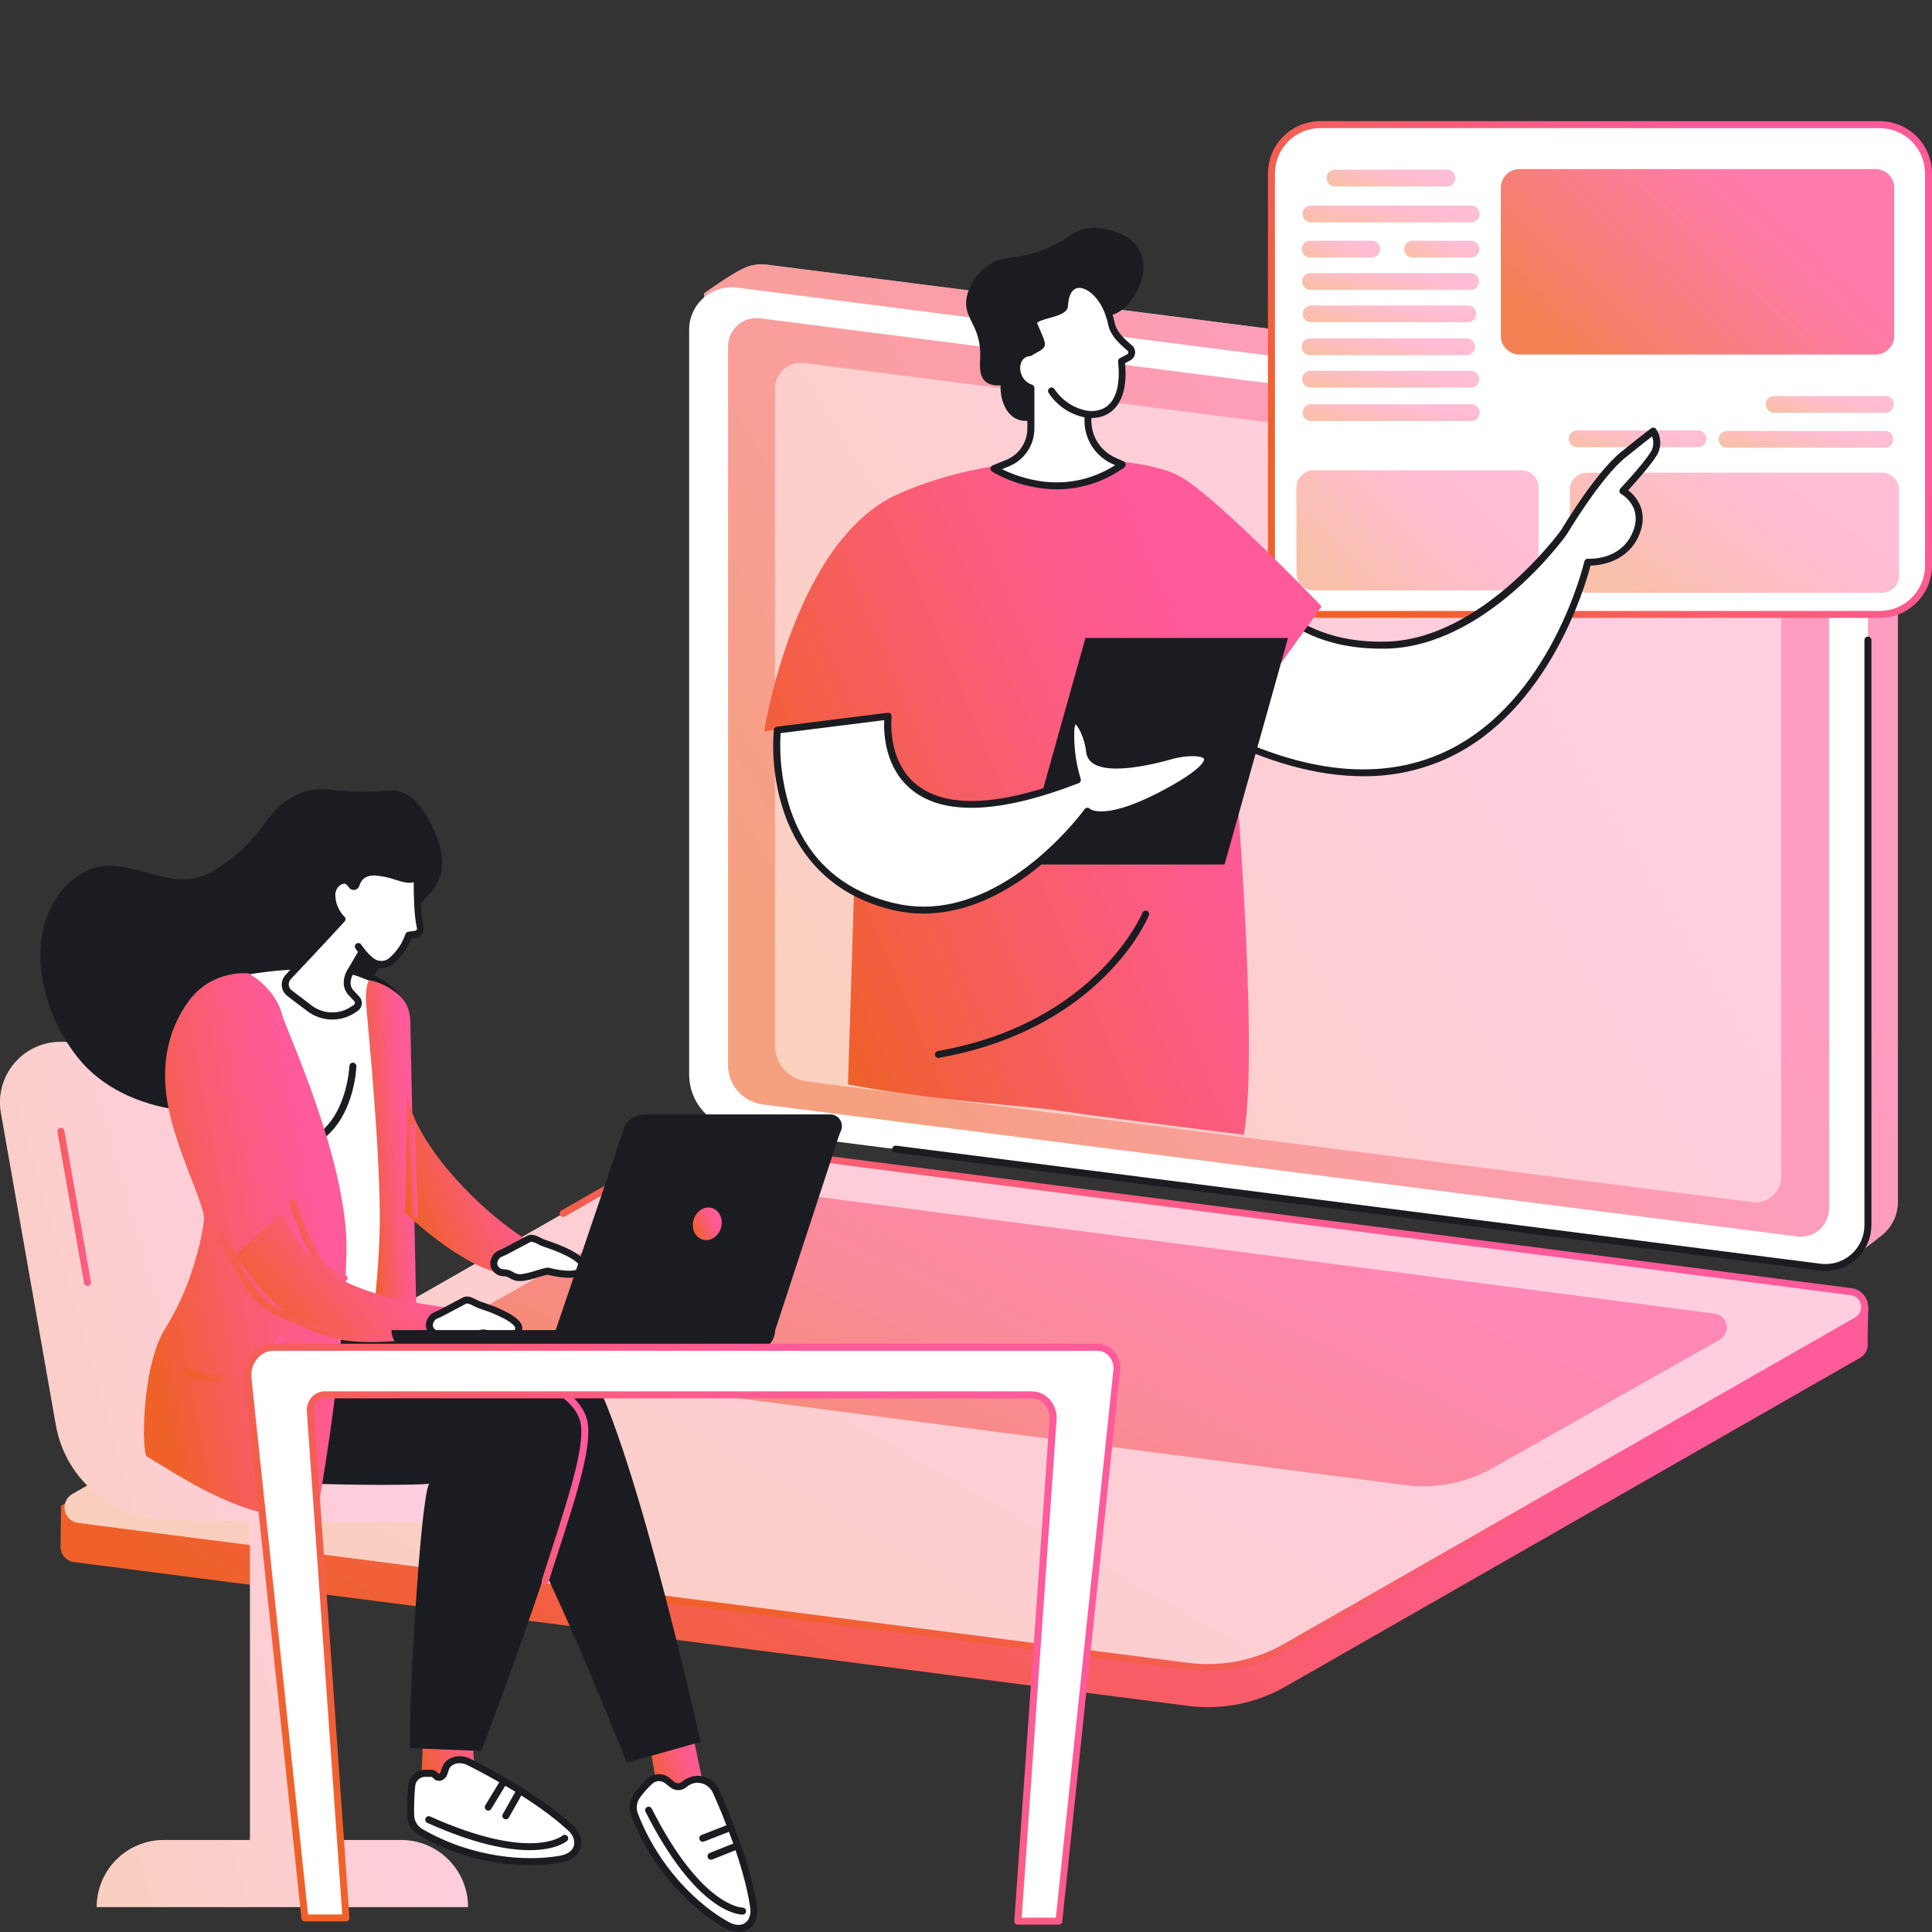 <svg width="256" height="256" viewBox="0 0 256 256" fill="none" xmlns="http://www.w3.org/2000/svg">
<rect x="0" y="0" width="256" height="256" fill="#333333" stroke="none"/>
<path d="M120.825 72.831C119.901 72.627 120.11 74.891 118.884 75.298C117.658 75.705 117.146 76.328 117.454 78.594C117.762 80.861 117.248 83.836 116.021 84.974C114.795 86.112 113.061 86.929 112.959 89.707C112.857 92.486 110.303 95.162 108.772 96.09C107.24 97.019 104.889 98.456 104.889 100.824C104.889 102.347 104.849 104.296 105.198 105.794C113.458 97.728 119.274 87.492 121.977 76.263C121.74 74.746 121.349 72.951 120.825 72.831Z" fill="url(#paint0_linear_911_51721)"/>
<path d="M245.566 166.57L101.605 146.527C99.857 146.305 98.251 145.453 97.086 144.13C95.922 142.807 95.279 141.105 95.279 139.342L93.304 38.866C93.304 38.866 96.585 36.498 98.447 35.592C99.43 35.112 100.532 34.931 101.617 35.07L245.141 53.375C246.888 53.597 248.495 54.45 249.659 55.773C250.824 57.097 251.466 58.799 251.466 60.562V159.268C251.468 160.101 251.284 160.923 250.929 161.676C250.573 162.428 250.055 163.092 249.411 163.619C248.271 164.563 245.566 166.57 245.566 166.57Z" fill="white"/>
<path opacity="0.6" d="M245.566 166.57L101.605 146.527C99.857 146.305 98.251 145.453 97.086 144.13C95.922 142.807 95.279 141.105 95.279 139.342L93.304 38.866C93.304 38.866 96.585 36.498 98.447 35.592C99.43 35.112 100.532 34.931 101.617 35.07L245.141 53.375C246.888 53.597 248.495 54.45 249.659 55.773C250.824 57.097 251.466 58.799 251.466 60.562V159.268C251.468 160.101 251.284 160.923 250.929 161.676C250.573 162.428 250.055 163.092 249.411 163.619C248.271 164.563 245.566 166.57 245.566 166.57Z" fill="url(#paint1_linear_911_51721)"/>
<path d="M241.174 167.904L97.641 149.585C95.894 149.362 94.288 148.51 93.124 147.187C91.96 145.865 91.317 144.163 91.316 142.4V43.691C91.316 42.892 91.486 42.101 91.815 41.373C92.144 40.644 92.625 39.994 93.224 39.466C93.824 38.938 94.529 38.543 95.293 38.309C96.056 38.075 96.861 38.006 97.654 38.107L241.19 56.442C242.937 56.665 244.543 57.519 245.706 58.842C246.87 60.165 247.512 61.867 247.512 63.63V162.336C247.51 163.134 247.338 163.922 247.008 164.649C246.678 165.376 246.197 166.024 245.598 166.55C244.999 167.077 244.294 167.47 243.532 167.704C242.769 167.937 241.966 168.005 241.174 167.904Z" fill="white"/>
<path opacity="0.6" d="M238.122 163.838L101.069 146.344C99.798 146.182 98.631 145.561 97.785 144.599C96.939 143.637 96.472 142.399 96.472 141.118V45.905C96.472 45.372 96.585 44.844 96.805 44.358C97.025 43.872 97.345 43.438 97.745 43.085C98.145 42.732 98.616 42.469 99.126 42.312C99.636 42.156 100.173 42.11 100.702 42.177L237.746 59.671C239.021 59.827 240.194 60.444 241.045 61.407C241.896 62.369 242.367 63.609 242.368 64.894V160.106C242.368 160.642 242.254 161.171 242.033 161.658C241.813 162.146 241.491 162.581 241.089 162.934C240.687 163.287 240.215 163.55 239.703 163.706C239.191 163.862 238.652 163.907 238.122 163.838Z" fill="url(#paint2_linear_911_51721)"/>
<path opacity="0.5" d="M232.159 159.289L106.89 143.301C105.729 143.152 104.662 142.585 103.889 141.706C103.115 140.827 102.688 139.696 102.688 138.524V51.508C102.688 51.02 102.792 50.538 102.994 50.093C103.195 49.649 103.488 49.252 103.854 48.93C104.22 48.608 104.65 48.367 105.117 48.224C105.583 48.081 106.074 48.039 106.558 48.101L231.823 64.089C232.984 64.237 234.052 64.804 234.825 65.683C235.599 66.562 236.026 67.694 236.025 68.866V155.879C236.026 156.367 235.922 156.849 235.722 157.294C235.521 157.739 235.228 158.136 234.862 158.459C234.497 158.781 234.066 159.022 233.6 159.166C233.134 159.309 232.642 159.351 232.159 159.289Z" fill="white"/>
<path d="M241.885 168.414C241.627 168.415 241.37 168.398 241.115 168.365L118.619 152.731C118.559 152.723 118.5 152.704 118.447 152.673C118.394 152.643 118.347 152.602 118.31 152.554C118.272 152.506 118.245 152.45 118.229 152.391C118.212 152.332 118.208 152.271 118.216 152.21C118.223 152.149 118.243 152.09 118.273 152.037C118.304 151.984 118.344 151.937 118.392 151.9C118.441 151.862 118.496 151.835 118.555 151.819C118.614 151.802 118.676 151.798 118.736 151.806L241.232 167.452C241.959 167.546 242.698 167.483 243.4 167.269C244.101 167.054 244.749 166.692 245.299 166.207C245.85 165.722 246.29 165.125 246.592 164.456C246.894 163.787 247.05 163.061 247.049 162.327V84.812C247.049 84.689 247.098 84.571 247.184 84.485C247.271 84.398 247.388 84.349 247.511 84.349C247.634 84.349 247.751 84.398 247.838 84.485C247.924 84.571 247.973 84.689 247.973 84.812V162.321C247.973 163.937 247.332 165.487 246.19 166.629C245.048 167.772 243.5 168.414 241.885 168.414Z" fill="#1B1C21"/>
<path d="M157.434 226.04L9.815 206.983C9.31 206.923 8.846 206.675 8.514 206.289C8.182 205.904 8.007 205.408 8.022 204.899C8.022 204.233 8.087 199.53 8.087 199.53L86.156 154.871C90.069 152.635 95.128 151.772 99.595 152.345L245.35 171.155C245.781 171.211 246.191 171.379 246.538 171.642C246.884 171.904 247.157 172.253 247.328 172.654L247.562 173.203C247.562 173.203 247.436 177.125 247.488 178.041C247.511 178.42 247.427 178.799 247.244 179.132C247.061 179.465 246.788 179.74 246.456 179.925L170.353 223.468C166.441 225.709 161.905 226.612 157.434 226.04Z" fill="url(#paint3_linear_911_51721)"/>
<path d="M27.973 204.066L10.343 201.787C9.916 201.732 9.518 201.545 9.204 201.251C8.89 200.957 8.676 200.571 8.592 200.149C8.509 199.727 8.56 199.289 8.739 198.897C8.917 198.506 9.215 198.18 9.588 197.967L85.272 154.704C89.183 152.47 93.715 151.57 98.182 152.141L245.274 171.152C245.701 171.206 246.1 171.394 246.414 171.688C246.729 171.981 246.943 172.367 247.027 172.789C247.111 173.211 247.06 173.65 246.881 174.041C246.703 174.433 246.405 174.759 246.032 174.972L170.345 218.235C166.434 220.471 161.902 221.371 157.435 220.798L27.973 204.06V204.066Z" fill="white"/>
<path opacity="0.3" d="M27.973 204.066L10.343 201.787C9.916 201.732 9.518 201.545 9.204 201.251C8.89 200.957 8.676 200.571 8.592 200.149C8.509 199.727 8.56 199.289 8.739 198.897C8.917 198.506 9.215 198.18 9.588 197.967L85.272 154.704C89.183 152.47 93.715 151.57 98.182 152.141L245.274 171.152C245.701 171.206 246.1 171.394 246.414 171.688C246.729 171.981 246.943 172.367 247.027 172.789C247.111 173.211 247.06 173.65 246.881 174.041C246.703 174.433 246.405 174.759 246.032 174.972L170.345 218.235C166.434 220.471 161.902 221.371 157.435 220.798L27.973 204.06V204.066Z" fill="url(#paint4_linear_911_51721)"/>
<path opacity="0.6" d="M186.234 196.789L58.677 180.178C58.291 180.13 57.929 179.962 57.644 179.697C57.359 179.432 57.164 179.084 57.089 178.702C57.013 178.32 57.059 177.924 57.222 177.57C57.384 177.216 57.654 176.922 57.993 176.73L87.981 159.771C91.513 157.75 95.608 156.937 99.643 157.455L227.201 174.066C227.584 174.116 227.943 174.284 228.226 174.548C228.509 174.812 228.702 175.159 228.778 175.538C228.854 175.918 228.809 176.312 228.649 176.665C228.489 177.017 228.223 177.311 227.888 177.504L197.899 194.464C194.367 196.487 190.272 197.303 186.234 196.789Z" fill="url(#paint5_linear_911_51721)"/>
<path d="M160.035 221.43C159.146 221.43 158.258 221.375 157.376 221.264L85.346 212.013C85.285 212.005 85.227 211.986 85.174 211.955C85.12 211.925 85.074 211.885 85.036 211.836C84.999 211.788 84.971 211.732 84.955 211.673C84.939 211.614 84.935 211.553 84.942 211.492C84.95 211.431 84.969 211.373 85 211.319C85.03 211.266 85.071 211.22 85.119 211.182C85.167 211.144 85.223 211.117 85.282 211.101C85.341 211.085 85.402 211.08 85.463 211.088L157.493 220.339C161.863 220.891 166.295 220.013 170.125 217.835L245.813 174.572C246.102 174.407 246.332 174.154 246.471 173.85C246.609 173.547 246.649 173.207 246.584 172.88C246.518 172.552 246.352 172.254 246.108 172.026C245.864 171.799 245.555 171.654 245.224 171.612L98.132 152.595C93.761 152.042 89.329 152.921 85.5 155.102L74.895 161.161C74.842 161.2 74.781 161.227 74.717 161.241C74.653 161.255 74.587 161.254 74.523 161.24C74.459 161.226 74.399 161.199 74.346 161.16C74.293 161.121 74.25 161.071 74.218 161.014C74.186 160.956 74.167 160.893 74.161 160.828C74.156 160.762 74.164 160.697 74.186 160.635C74.207 160.573 74.242 160.516 74.287 160.469C74.332 160.422 74.387 160.384 74.448 160.36L85.053 154.297C89.054 152.021 93.684 151.103 98.249 151.679L245.344 170.696C245.867 170.762 246.356 170.992 246.741 171.352C247.126 171.712 247.389 172.184 247.491 172.701C247.593 173.219 247.53 173.755 247.311 174.235C247.091 174.715 246.727 175.113 246.269 175.374L170.578 218.64C167.365 220.468 163.731 221.43 160.035 221.43Z" fill="url(#paint6_linear_911_51721)"/>
<path d="M174.942 81.407L249.07 81.407C252.643 81.407 255.54 78.507 255.54 74.931V22.994C255.54 19.418 252.643 16.519 249.07 16.519L174.942 16.519C171.368 16.519 168.471 19.418 168.471 22.994V74.931C168.471 78.507 171.368 81.407 174.942 81.407Z" fill="white"/>
<path opacity="0.4" d="M191.74 22.486H176.88C176.276 22.486 175.786 22.976 175.786 23.581V23.611C175.786 24.216 176.276 24.706 176.88 24.706H191.74C192.345 24.706 192.834 24.216 192.834 23.611V23.581C192.834 22.976 192.345 22.486 191.74 22.486Z" fill="url(#paint7_linear_911_51721)"/>
<path opacity="0.4" d="M194.96 27.241H173.691C173.087 27.241 172.598 27.731 172.598 28.335V28.366C172.598 28.971 173.087 29.461 173.691 29.461H194.96C195.564 29.461 196.054 28.971 196.054 28.366V28.335C196.054 27.731 195.564 27.241 194.96 27.241Z" fill="url(#paint8_linear_911_51721)"/>
<path opacity="0.4" d="M194.891 36.18H173.637C173.033 36.18 172.544 36.67 172.544 37.274V37.305C172.544 37.91 173.033 38.4 173.637 38.4H194.891C195.495 38.4 195.985 37.91 195.985 37.305V37.274C195.985 36.67 195.495 36.18 194.891 36.18Z" fill="url(#paint9_linear_911_51721)"/>
<path opacity="0.4" d="M194.5 40.476H173.709C173.105 40.476 172.615 40.966 172.615 41.571V41.601C172.615 42.206 173.105 42.696 173.709 42.696H194.5C195.105 42.696 195.594 42.206 195.594 41.601V41.571C195.594 40.966 195.105 40.476 194.5 40.476Z" fill="url(#paint10_linear_911_51721)"/>
<path opacity="0.4" d="M194.357 44.839H173.565C172.961 44.839 172.472 45.329 172.472 45.933V45.964C172.472 46.569 172.961 47.059 173.565 47.059H194.357C194.961 47.059 195.451 46.569 195.451 45.964V45.933C195.451 45.329 194.961 44.839 194.357 44.839Z" fill="url(#paint11_linear_911_51721)"/>
<path opacity="0.4" d="M194.891 49.134H173.637C173.033 49.134 172.544 49.624 172.544 50.228V50.259C172.544 50.864 173.033 51.354 173.637 51.354H194.891C195.495 51.354 195.985 50.864 195.985 50.259V50.228C195.985 49.624 195.495 49.134 194.891 49.134Z" fill="url(#paint12_linear_911_51721)"/>
<path opacity="0.4" d="M194.963 53.568H173.709C173.105 53.568 172.615 54.058 172.615 54.663V54.693C172.615 55.298 173.105 55.788 173.709 55.788H194.963C195.567 55.788 196.056 55.298 196.056 54.693V54.663C196.056 54.058 195.567 53.568 194.963 53.568Z" fill="url(#paint13_linear_911_51721)"/>
<path opacity="0.4" d="M194.92 31.9H187.159C186.555 31.9 186.065 32.39 186.065 32.994V33.025C186.065 33.63 186.555 34.12 187.159 34.12H194.92C195.524 34.12 196.014 33.63 196.014 33.025V32.994C196.014 32.39 195.524 31.9 194.92 31.9Z" fill="url(#paint14_linear_911_51721)"/>
<path opacity="0.4" d="M181.774 31.9H173.587C172.983 31.9 172.493 32.39 172.493 32.994V33.025C172.493 33.63 172.983 34.12 173.587 34.12H181.774C182.378 34.12 182.867 33.63 182.867 33.025V32.994C182.867 32.39 182.378 31.9 181.774 31.9Z" fill="url(#paint15_linear_911_51721)"/>
<path opacity="0.4" d="M249.773 57.105H228.825C228.22 57.105 227.731 57.595 227.731 58.199V58.23C227.731 58.835 228.22 59.325 228.825 59.325H249.773C250.377 59.325 250.867 58.835 250.867 58.23V58.199C250.867 57.595 250.377 57.105 249.773 57.105Z" fill="url(#paint16_linear_911_51721)"/>
<path opacity="0.4" d="M225.011 57.035H208.964C208.36 57.035 207.871 57.525 207.871 58.129V58.16C207.871 58.765 208.36 59.255 208.964 59.255H225.011C225.615 59.255 226.105 58.765 226.105 58.16V58.129C226.105 57.525 225.615 57.035 225.011 57.035Z" fill="url(#paint17_linear_911_51721)"/>
<path opacity="0.4" d="M249.843 52.474H235.07C234.465 52.474 233.976 52.964 233.976 53.569V53.599C233.976 54.204 234.465 54.694 235.07 54.694H249.843C250.447 54.694 250.937 54.204 250.937 53.599V53.569C250.937 52.964 250.447 52.474 249.843 52.474Z" fill="url(#paint18_linear_911_51721)"/>
<path opacity="0.4" d="M249.359 62.637H210.266C209.018 62.637 208.007 63.649 208.007 64.897V76.285C208.007 77.533 209.018 78.545 210.266 78.545H249.359C250.606 78.545 251.617 77.533 251.617 76.285V64.897C251.617 63.649 250.606 62.637 249.359 62.637Z" fill="url(#paint19_linear_911_51721)"/>
<path opacity="0.4" d="M201.604 62.319H174.047C172.8 62.319 171.789 63.331 171.789 64.58V75.967C171.789 77.216 172.8 78.228 174.047 78.228H201.604C202.852 78.228 203.863 77.216 203.863 75.967V64.58C203.863 63.331 202.852 62.319 201.604 62.319Z" fill="url(#paint20_linear_911_51721)"/>
<path opacity="0.8" d="M248.527 22.405H201.337C199.975 22.405 198.872 23.51 198.872 24.872V44.508C198.872 45.871 199.975 46.975 201.337 46.975H248.527C249.888 46.975 250.991 45.871 250.991 44.508V24.872C250.991 23.51 249.888 22.405 248.527 22.405Z" fill="url(#paint21_linear_911_51721)"/>
<path d="M249.071 81.87H174.939C173.102 81.867 171.34 81.135 170.041 79.835C168.742 78.534 168.012 76.77 168.01 74.931V22.991C168.012 21.152 168.742 19.389 170.041 18.088C171.34 16.788 173.102 16.056 174.939 16.053H249.071C250.908 16.056 252.67 16.788 253.969 18.088C255.268 19.389 255.998 21.152 256 22.991V74.944C255.995 76.781 255.263 78.541 253.965 79.839C252.666 81.137 250.906 81.867 249.071 81.87ZM174.939 16.972C173.347 16.975 171.821 17.609 170.695 18.736C169.569 19.863 168.936 21.391 168.934 22.985V74.944C168.936 76.537 169.569 78.066 170.695 79.193C171.821 80.32 173.347 80.954 174.939 80.957H249.071C250.663 80.954 252.19 80.32 253.315 79.193C254.441 78.066 255.074 76.537 255.076 74.944V22.991C255.074 21.398 254.441 19.87 253.315 18.742C252.19 17.615 250.663 16.981 249.071 16.978L174.939 16.972Z" fill="url(#paint22_linear_911_51721)"/>
<path d="M165.739 77.377C166.586 77.309 170.746 85.832 183.757 85.478C196.769 85.123 207.21 70.547 207.21 70.547C207.21 70.547 211.706 62.961 215.117 60.22C218.527 57.479 219.06 57.115 219.06 57.115C219.37 57.573 219.535 58.114 219.535 58.667C219.535 59.221 219.37 59.761 219.06 60.22C217.991 61.897 215.055 65.037 215.055 65.037C215.055 65.037 218.309 66.825 216.842 70.547C215.154 74.827 210.399 74.482 210.399 74.482C210.399 74.482 200.753 117.233 160.877 96.918L165.739 77.377Z" fill="white"/>
<path d="M180.634 102.856C174.561 102.856 167.878 101.006 160.65 97.331C160.557 97.283 160.483 97.205 160.44 97.11C160.397 97.015 160.387 96.908 160.413 96.806L165.29 77.266C165.313 77.171 165.364 77.086 165.438 77.023C165.512 76.96 165.603 76.922 165.7 76.914C166.11 76.883 166.412 77.222 167.083 77.975C169.043 80.164 173.624 85.292 183.743 85.015C196.19 84.672 206.429 70.83 206.823 70.29C207.131 69.779 211.445 62.581 214.834 59.859C218.223 57.136 218.787 56.747 218.809 56.732C218.906 56.669 219.023 56.645 219.137 56.664C219.251 56.684 219.354 56.745 219.425 56.837C219.792 57.37 219.991 58.002 219.995 58.65C219.999 59.297 219.808 59.931 219.447 60.469C218.581 61.826 216.566 64.058 215.749 64.962C216.674 65.684 218.491 67.592 217.262 70.716C215.765 74.515 211.984 74.919 210.752 74.947C210.062 77.611 205.283 94.136 191.942 100.405C188.401 102.052 184.538 102.889 180.634 102.856ZM161.399 96.689C173.033 102.548 183.173 103.513 191.538 99.582C205.591 92.98 209.889 74.58 209.932 74.395C209.956 74.287 210.018 74.191 210.107 74.125C210.196 74.059 210.306 74.028 210.416 74.037C210.595 74.037 214.856 74.296 216.393 70.392C217.687 67.105 214.933 65.523 214.816 65.459C214.753 65.425 214.7 65.378 214.659 65.32C214.618 65.262 214.592 65.195 214.582 65.126C214.571 65.056 214.576 64.985 214.597 64.917C214.618 64.85 214.653 64.788 214.702 64.737C214.729 64.706 217.638 61.61 218.67 59.988C218.883 59.675 219.016 59.315 219.057 58.938C219.098 58.562 219.045 58.181 218.904 57.83C218.424 58.197 217.419 58.98 215.404 60.605C212.095 63.263 207.652 70.731 207.606 70.805C207.601 70.818 207.593 70.829 207.584 70.839C207.153 71.456 196.859 85.604 183.767 85.949C183.493 85.949 183.222 85.949 182.954 85.949C172.984 85.949 168.387 80.818 166.393 78.591L166.014 78.175L161.399 96.689Z" fill="#1B1C21"/>
<path d="M101.253 96.918C101.253 96.918 105.157 71.694 118.954 65.487C132.751 59.279 151.417 60.143 156.562 63.242C161.707 66.341 175.126 80.356 175.126 80.356L163.27 96.918C163.27 96.918 166.967 138.599 164.81 150.369C164.81 150.369 146.348 148.084 140.405 147.184C135.401 146.425 124.334 145.969 112.367 143.693L113.876 94.91L101.253 96.918Z" fill="url(#paint23_linear_911_51721)"/>
<path d="M124.389 140.187C124.267 140.198 124.145 140.159 124.051 140.08C123.957 140.001 123.898 139.887 123.887 139.765C123.876 139.642 123.915 139.52 123.994 139.426C124.073 139.331 124.187 139.273 124.309 139.262C145.215 135.562 151.318 121.087 151.377 120.942C151.423 120.829 151.512 120.738 151.625 120.69C151.738 120.643 151.865 120.642 151.979 120.688C152.093 120.734 152.183 120.824 152.231 120.937C152.279 121.05 152.279 121.177 152.233 121.291C152.172 121.445 150.653 125.127 146.459 129.308C142.605 133.163 135.657 138.176 124.473 140.156C124.446 140.17 124.418 140.18 124.389 140.187Z" fill="#1B1C21"/>
<path d="M162.261 114.55H135.415L143.824 84.537H170.669L162.261 114.55Z" fill="#1B1C21"/>
<path d="M103.001 96.736L117.685 94.885C117.685 94.885 115.285 113.976 142.775 103.338C142.131 101.261 141.836 99.091 141.903 96.918C142.047 93.461 144.115 96.807 144.405 99.619C144.694 102.431 151.146 101.287 155.025 100.18C158.904 99.073 163.994 99.798 155.025 104.75C146.056 109.702 144.09 107.491 144.09 107.491C144.09 107.491 132.638 123.526 118.385 120.134C100.856 115.934 103.001 96.736 103.001 96.736Z" fill="white"/>
<path d="M122.357 121.053C120.983 121.054 119.612 120.894 118.275 120.575C109.01 118.358 105.22 111.969 103.677 107.007C102.651 103.672 102.265 100.174 102.54 96.696C102.551 96.593 102.596 96.496 102.669 96.422C102.742 96.348 102.837 96.301 102.94 96.289L117.628 94.438C117.697 94.43 117.768 94.437 117.834 94.46C117.901 94.483 117.961 94.521 118.01 94.571C118.06 94.62 118.099 94.68 118.122 94.746C118.145 94.813 118.152 94.884 118.142 94.953C118.142 95.012 117.462 100.865 121.532 104.035C125.479 107.118 132.433 106.81 142.209 103.072C141.637 101.069 141.379 98.988 141.445 96.905C141.466 96.44 141.525 95.018 142.443 94.99H142.468C143.626 94.99 144.68 97.741 144.868 99.579C144.883 99.747 144.936 99.909 145.024 100.052C145.113 100.196 145.233 100.317 145.376 100.405C146.957 101.475 151.495 100.714 154.903 99.745C156.813 99.2 159.851 98.879 160.406 100.223C160.714 100.957 160.504 102.265 155.254 105.157C148.118 109.095 145.219 108.62 144.205 108.123C142.074 110.864 139.61 113.327 136.869 115.456C132.063 119.157 127.133 121.053 122.357 121.053ZM103.427 97.146C103.243 100.389 103.629 103.639 104.567 106.748C106.724 113.631 111.401 117.979 118.491 119.675C119.761 119.979 121.063 120.134 122.37 120.134C134.343 120.134 143.611 107.365 143.712 107.223C143.753 107.167 143.806 107.12 143.867 107.087C143.927 107.053 143.995 107.033 144.064 107.029C144.133 107.025 144.202 107.037 144.266 107.064C144.33 107.09 144.387 107.131 144.433 107.183C144.433 107.183 146.448 108.953 154.801 104.343C159.876 101.543 159.549 100.575 159.546 100.566C159.374 100.146 157.408 99.98 155.149 100.624C153.319 101.148 147.169 102.73 144.852 101.161C144.594 100.999 144.376 100.78 144.216 100.521C144.056 100.261 143.957 99.969 143.928 99.665C143.743 97.867 142.902 96.273 142.502 95.965C142.397 96.282 142.345 96.614 142.347 96.948C142.287 99.064 142.574 101.176 143.195 103.199C143.233 103.312 143.226 103.435 143.176 103.543C143.125 103.651 143.035 103.736 142.924 103.779C132.608 107.772 125.207 108.096 120.934 104.756C117.209 101.842 117.082 97.087 117.163 95.425L103.427 97.146Z" fill="#1B1C21"/>
<path d="M139.881 53.991C138.707 55.064 136.412 56.377 134.619 55.474C133.282 54.798 132.533 53.053 132.579 51.055C131.963 51.104 131.149 51.055 130.57 50.549C129.68 49.76 129.846 48.308 129.88 47.355C130.04 42.954 127.486 42.279 128.112 39.291C128.601 36.944 130.444 35.545 130.789 35.282C132.53 33.963 133.707 34.388 136.643 33.623C141.573 32.331 141.721 30.21 144.962 30.201C145.15 30.201 149.562 30.247 151.06 33.3C152.277 35.767 150.853 38.795 149.383 40.392C147.479 42.443 146.111 41.431 144.198 43.152C140.833 46.158 143.369 50.796 139.881 53.991Z" fill="#1B1C21"/>
<path d="M149.7 46.136L149.506 45.967C148.532 45.128 147.516 44.154 147.26 42.883C146.16 37.527 141.255 35.581 141.03 40.499C140.971 41.733 136.442 41.677 136.981 42.982C138.38 46.374 138.411 45.464 136.436 46.716C136.208 46.724 135.984 46.778 135.777 46.873C134.763 47.345 134.406 48.723 134.976 49.957C135.127 50.298 135.348 50.603 135.626 50.852C135.904 51.101 136.232 51.288 136.587 51.4V56.769C136.586 57.753 136.293 58.714 135.744 59.531C135.196 60.347 134.416 60.982 133.506 61.354L131.694 62.094C131.694 62.094 140.14 67.61 148.711 61.554L147.568 61.039C146.581 60.596 145.737 59.884 145.135 58.985C144.532 58.085 144.195 57.034 144.16 55.951V54.903C144.715 54.961 145.275 54.913 145.812 54.764C148.209 54.067 149.004 51.301 148.585 47.866L149.558 47.342C149.664 47.286 149.754 47.206 149.822 47.107C149.889 47.008 149.932 46.895 149.946 46.776C149.96 46.658 149.945 46.538 149.902 46.426C149.859 46.315 149.79 46.215 149.7 46.136Z" fill="white"/>
<path d="M140.052 64.838C137.029 64.817 134.063 64.007 131.449 62.486C131.38 62.439 131.324 62.374 131.287 62.298C131.251 62.222 131.236 62.138 131.243 62.054C131.251 61.969 131.281 61.889 131.332 61.821C131.382 61.753 131.451 61.7 131.53 61.668L133.338 60.928C134.164 60.593 134.871 60.018 135.369 59.277C135.866 58.536 136.131 57.664 136.13 56.772V51.727C135.433 51.411 134.875 50.852 134.561 50.154C133.884 48.699 134.343 47.043 135.587 46.454C135.81 46.349 136.048 46.285 136.293 46.263C136.601 46.065 136.875 45.924 137.091 45.809C137.242 45.734 137.387 45.648 137.525 45.55C137.416 45.15 137.267 44.762 137.082 44.391C136.937 44.058 136.774 43.654 136.558 43.158C136.502 43.036 136.472 42.903 136.472 42.769C136.472 42.635 136.502 42.502 136.558 42.38C136.851 41.764 137.747 41.523 138.789 41.233C139.315 41.085 140.548 40.74 140.56 40.478C140.69 37.681 142.172 37.265 142.806 37.215C144.578 37.074 146.96 39.167 147.705 42.791C147.936 43.922 148.907 44.838 149.8 45.609L149.995 45.776C150.141 45.903 150.255 46.065 150.326 46.246C150.397 46.427 150.423 46.623 150.401 46.817C150.38 47.01 150.311 47.196 150.202 47.357C150.094 47.518 149.947 47.651 149.776 47.743L149.076 48.119C149.452 51.934 148.315 54.508 145.924 55.211C145.5 55.334 145.06 55.394 144.618 55.39V55.951C144.655 56.945 144.968 57.908 145.521 58.733C146.075 59.558 146.847 60.213 147.751 60.623L148.895 61.135C148.969 61.169 149.033 61.221 149.08 61.287C149.127 61.353 149.156 61.431 149.164 61.512C149.172 61.593 149.158 61.675 149.125 61.749C149.091 61.823 149.038 61.886 148.972 61.934C146.378 63.818 143.257 64.835 140.052 64.838ZM132.768 62.162C134.968 63.266 141.3 65.739 147.764 61.638L147.382 61.465C146.318 60.983 145.41 60.213 144.76 59.242C144.11 58.271 143.744 57.138 143.703 55.97V54.909C143.703 54.845 143.715 54.781 143.741 54.722C143.766 54.663 143.804 54.611 143.851 54.567C143.898 54.523 143.954 54.489 144.015 54.469C144.076 54.448 144.141 54.441 144.205 54.447C144.703 54.497 145.205 54.456 145.687 54.323C148.491 53.506 148.337 49.575 148.152 47.925C148.141 47.833 148.157 47.739 148.2 47.656C148.243 47.574 148.31 47.506 148.392 47.462L149.366 46.938C149.405 46.917 149.439 46.887 149.465 46.849C149.49 46.812 149.506 46.77 149.511 46.725C149.517 46.681 149.511 46.635 149.495 46.593C149.479 46.551 149.453 46.514 149.418 46.485L149.227 46.318C148.22 45.449 147.12 44.403 146.83 42.985C146.152 39.679 144.107 38.051 142.908 38.147C142.088 38.212 141.58 39.072 141.515 40.53C141.472 41.456 140.249 41.801 139.069 42.134C138.53 42.285 137.528 42.566 137.421 42.791C137.421 42.791 137.421 42.791 137.421 42.812C137.624 43.303 137.796 43.703 137.938 44.03C138.601 45.557 138.779 45.967 137.535 46.633C137.313 46.753 137.032 46.901 136.697 47.117C136.628 47.16 136.549 47.185 136.469 47.188C136.302 47.192 136.138 47.231 135.988 47.302C135.205 47.666 134.946 48.77 135.409 49.769C135.533 50.049 135.714 50.3 135.941 50.506C136.168 50.711 136.436 50.867 136.727 50.962C136.824 50.99 136.909 51.048 136.97 51.128C137.03 51.208 137.063 51.306 137.063 51.406V56.775C137.065 57.851 136.746 58.903 136.146 59.796C135.547 60.69 134.695 61.383 133.699 61.789L132.768 62.162Z" fill="#1B1C21"/>
<path d="M144.155 55.37H144.084C143.038 55.211 142.038 54.832 141.15 54.257C140.262 53.682 139.506 52.925 138.932 52.036C138.902 51.984 138.882 51.926 138.874 51.865C138.866 51.805 138.87 51.744 138.886 51.685C138.902 51.627 138.929 51.571 138.966 51.523C139.003 51.475 139.049 51.435 139.102 51.404C139.154 51.374 139.212 51.354 139.273 51.346C139.333 51.338 139.394 51.342 139.453 51.358C139.511 51.374 139.566 51.401 139.614 51.438C139.663 51.475 139.703 51.521 139.733 51.574C140.243 52.339 140.905 52.99 141.678 53.486C142.451 53.983 143.318 54.313 144.226 54.457C144.348 54.466 144.462 54.524 144.542 54.617C144.622 54.711 144.662 54.832 144.652 54.955C144.643 55.078 144.585 55.192 144.492 55.272C144.399 55.352 144.277 55.392 144.155 55.382V55.37Z" fill="#1B1C21"/>
<path fill-rule="evenodd" clip-rule="evenodd" d="M65.461 201.846L39.361 201.587L40.115 201.615V243.808H53.124C54.291 243.807 55.447 244.035 56.526 244.481C57.605 244.927 58.585 245.581 59.411 246.407C60.237 247.232 60.892 248.212 61.339 249.291C61.786 250.371 62.016 251.527 62.016 252.695H12.817C12.817 250.338 13.753 248.078 15.418 246.411C17.083 244.745 19.342 243.808 21.697 243.808H33.127V201.524L22.994 201.424C15.313 201.424 8.744 196.404 7.397 188.781L0.126 147.485C-0.08 146.336 -0.033 145.156 0.264 144.027C0.562 142.898 1.102 141.848 1.847 140.949C2.592 140.051 3.524 139.326 4.578 138.826C5.632 138.326 6.782 138.062 7.949 138.053H35.679L65.461 201.846Z" fill="white"/>
<path opacity="0.3" fill-rule="evenodd" clip-rule="evenodd" d="M65.461 201.846L39.361 201.587L40.115 201.615V243.808H53.124C54.291 243.807 55.447 244.035 56.526 244.481C57.605 244.927 58.585 245.581 59.411 246.407C60.237 247.232 60.892 248.212 61.339 249.291C61.786 250.371 62.016 251.527 62.016 252.695H12.817C12.817 250.338 13.753 248.078 15.418 246.411C17.083 244.745 19.342 243.808 21.697 243.808H33.127V201.524L22.994 201.424C15.313 201.424 8.744 196.404 7.397 188.781L0.126 147.485C-0.08 146.336 -0.033 145.156 0.264 144.027C0.562 142.898 1.102 141.848 1.847 140.949C2.592 140.051 3.524 139.326 4.578 138.826C5.632 138.326 6.782 138.062 7.949 138.053H35.679L65.461 201.846Z" fill="url(#paint24_linear_911_51721)"/>
<path d="M11.592 170.381C11.484 170.381 11.379 170.342 11.296 170.272C11.213 170.202 11.157 170.105 11.139 169.998L7.614 149.955C7.6 149.838 7.632 149.719 7.702 149.624C7.773 149.529 7.877 149.465 7.993 149.444C8.109 149.424 8.229 149.449 8.328 149.514C8.427 149.579 8.496 149.679 8.523 149.795L12.048 169.838C12.059 169.898 12.058 169.96 12.045 170.019C12.032 170.079 12.008 170.135 11.973 170.185C11.938 170.235 11.893 170.278 11.841 170.31C11.79 170.343 11.732 170.364 11.672 170.375L11.592 170.381Z" fill="url(#paint25_linear_911_51721)"/>
<path d="M51.565 104.749C54.356 104.502 56.306 107.05 57.869 110.916C59.144 114.065 58.642 116.686 56.92 118.413C51.349 124 45.304 140.115 37.04 145.018C30.447 148.928 16.643 148.203 10.269 140.084C4.208 132.375 3.284 121.206 10.146 116.183C16.308 111.666 22.054 119.406 28.598 115.206C35.05 111.064 34.948 107.632 38.766 105.613C42.861 103.448 43.652 105.452 51.565 104.749Z" fill="#1B1C21"/>
<path d="M91.344 227.462C91.286 227.702 94.117 240.721 94.117 240.721L87.579 239.627L85.61 228.615L91.344 227.462Z" fill="url(#paint26_linear_911_51721)"/>
<path d="M90.657 236.453C91.131 236.039 91.73 235.795 92.358 235.759C92.898 235.749 93.429 235.9 93.883 236.193C94.337 236.487 94.693 236.909 94.906 237.406C96.04 239.928 99.028 246.95 99.873 252.691C100.181 254.72 98.64 256.37 96.259 255.041C92.352 252.861 86.932 247.859 84.097 240.474C83.933 240.059 83.875 239.609 83.929 239.166C83.983 238.723 84.147 238.3 84.406 237.936C84.911 237.233 85.486 236.584 86.122 235.997C86.442 235.713 86.852 235.554 87.28 235.547C87.707 235.54 88.122 235.687 88.451 235.96L89.067 236.466C89.291 236.652 89.573 236.752 89.865 236.75C90.156 236.748 90.436 236.643 90.657 236.453Z" fill="white"/>
<path d="M97.863 255.985C97.211 255.969 96.574 255.783 96.015 255.446C91.901 253.152 86.494 248.045 83.647 240.644C83.456 240.156 83.39 239.627 83.457 239.106C83.524 238.585 83.721 238.09 84.029 237.666C84.552 236.937 85.149 236.264 85.81 235.658C86.21 235.298 86.727 235.095 87.265 235.085C87.803 235.075 88.327 235.26 88.74 235.606L89.356 236.112C89.495 236.226 89.669 236.289 89.849 236.289C90.029 236.289 90.204 236.226 90.342 236.112C90.893 235.631 91.588 235.348 92.317 235.307C92.95 235.293 93.572 235.469 94.104 235.811C94.637 236.153 95.055 236.647 95.306 237.228C96.538 239.944 99.465 246.892 100.31 252.646C100.491 253.879 100.079 255.005 99.231 255.591C98.825 255.856 98.348 255.994 97.863 255.985ZM87.314 236.01C86.993 236.009 86.683 236.128 86.445 236.343C85.831 236.906 85.276 237.531 84.79 238.208C84.573 238.508 84.435 238.857 84.389 239.224C84.343 239.591 84.389 239.964 84.525 240.308C87.298 247.496 92.508 252.424 96.48 254.638C97.367 255.131 98.162 255.193 98.72 254.807C99.278 254.422 99.539 253.639 99.41 252.76C98.581 247.132 95.688 240.281 94.48 237.598C94.305 237.186 94.01 236.835 93.635 236.59C93.26 236.345 92.821 236.217 92.373 236.223C91.847 236.253 91.347 236.459 90.952 236.808C90.65 237.061 90.27 237.2 89.877 237.203C89.483 237.206 89.101 237.072 88.796 236.824L88.179 236.318C87.936 236.118 87.631 236.009 87.317 236.01H87.314Z" fill="#1B1C21"/>
<path d="M98.391 253.696C97.864 253.696 92.26 253.37 85.534 240.067C85.507 240.013 85.49 239.954 85.486 239.893C85.481 239.832 85.489 239.771 85.508 239.714C85.546 239.597 85.629 239.501 85.739 239.446C85.848 239.39 85.975 239.381 86.092 239.419C86.208 239.458 86.304 239.541 86.36 239.651C92.931 252.648 98.299 252.771 98.394 252.771C98.515 252.771 98.631 252.818 98.718 252.902C98.805 252.986 98.856 253.101 98.86 253.222C98.862 253.282 98.852 253.342 98.831 253.399C98.809 253.455 98.777 253.507 98.736 253.551C98.695 253.595 98.645 253.631 98.59 253.656C98.535 253.681 98.476 253.694 98.416 253.696H98.391Z" fill="#1B1C21"/>
<path d="M94.204 246.42C94.097 246.419 93.994 246.381 93.912 246.312C93.83 246.243 93.775 246.149 93.754 246.043C93.734 245.938 93.751 245.83 93.803 245.736C93.854 245.642 93.936 245.569 94.035 245.528L97.134 244.295C97.191 244.271 97.252 244.258 97.314 244.258C97.376 244.258 97.437 244.27 97.494 244.294C97.55 244.318 97.602 244.353 97.645 244.397C97.688 244.441 97.722 244.494 97.745 244.551C97.767 244.609 97.778 244.67 97.777 244.732C97.775 244.793 97.762 244.854 97.736 244.91C97.711 244.967 97.675 245.017 97.63 245.059C97.584 245.101 97.531 245.134 97.473 245.155L94.392 246.389C94.332 246.411 94.268 246.422 94.204 246.42Z" fill="#1B1C21"/>
<path d="M93.116 244.045C93.008 244.045 92.903 244.007 92.82 243.938C92.737 243.869 92.681 243.773 92.661 243.667C92.641 243.56 92.659 243.451 92.712 243.356C92.765 243.262 92.849 243.189 92.95 243.15L96.582 241.735C96.697 241.69 96.824 241.693 96.936 241.743C97.049 241.792 97.137 241.884 97.181 241.999C97.226 242.113 97.223 242.241 97.174 242.353C97.124 242.466 97.032 242.554 96.918 242.598L93.282 244.014C93.229 244.035 93.173 244.045 93.116 244.045Z" fill="#1B1C21"/>
<path d="M63.456 227.424C63.118 228.806 62.885 230.213 62.76 231.63C62.288 235.922 67.089 239.894 67.089 239.894L55.719 238.352L56.154 228.42L63.456 227.424Z" fill="url(#paint27_linear_911_51721)"/>
<path d="M58.344 235.479C59.009 235.26 58.858 234.227 59.404 233.743C60.223 233.009 61.252 233.024 62.235 233.518C64.7 234.751 71.386 238.313 75.619 242.235C77.117 243.623 76.957 245.877 74.276 246.361C69.882 247.15 62.568 246.713 55.749 242.775C55.363 242.553 55.039 242.237 54.806 241.856C54.573 241.476 54.44 241.043 54.418 240.598C54.382 239.223 54.433 237.847 54.572 236.478C54.642 236.055 54.86 235.671 55.187 235.395C55.514 235.118 55.928 234.966 56.356 234.967H57.148C57.743 234.983 57.777 235.667 58.344 235.479Z" fill="white"/>
<path d="M70.297 247.153C65.106 247.134 60.009 245.763 55.508 243.175C55.052 242.916 54.669 242.546 54.397 242.098C54.124 241.65 53.97 241.14 53.949 240.616C53.909 239.21 53.962 237.803 54.106 236.404C54.194 235.872 54.468 235.389 54.879 235.041C55.289 234.693 55.811 234.503 56.349 234.504H57.141C57.313 234.509 57.482 234.55 57.638 234.624C57.793 234.698 57.932 234.805 58.044 234.936C58.08 234.975 58.12 235.011 58.164 235.044H58.188C58.318 235.001 58.386 234.825 58.496 234.461C58.589 234.06 58.79 233.693 59.079 233.4C59.978 232.595 61.199 232.475 62.428 233.092C65.072 234.427 71.671 237.958 75.917 241.883C76.823 242.722 77.205 243.86 76.915 244.85C76.743 245.435 76.182 246.472 74.34 246.801C73.005 247.038 71.652 247.155 70.297 247.153ZM56.352 235.435C56.034 235.433 55.725 235.546 55.482 235.751C55.239 235.957 55.078 236.243 55.027 236.558C54.894 237.89 54.844 239.228 54.879 240.566C54.896 240.935 55.005 241.294 55.198 241.608C55.39 241.923 55.659 242.184 55.979 242.367C62.6 246.194 69.73 246.684 74.192 245.895C75.193 245.713 75.852 245.25 76.04 244.591C76.228 243.931 75.948 243.163 75.301 242.565C71.151 238.719 64.634 235.238 62.021 233.931C61.405 233.622 60.481 233.388 59.707 234.088C59.553 234.277 59.447 234.502 59.399 234.742C59.258 235.179 59.091 235.722 58.493 235.919C58.303 235.984 58.097 235.99 57.903 235.934C57.709 235.879 57.537 235.767 57.409 235.611C57.267 235.472 57.23 235.448 57.153 235.448H56.358L56.352 235.435Z" fill="#1B1C21"/>
<path d="M70.178 245.158C67.285 245.158 62.926 244.372 56.622 241.541C56.566 241.516 56.516 241.481 56.475 241.436C56.433 241.392 56.4 241.34 56.379 241.283C56.357 241.226 56.347 241.166 56.349 241.105C56.35 241.044 56.364 240.984 56.389 240.929C56.414 240.873 56.45 240.823 56.494 240.782C56.538 240.74 56.59 240.707 56.647 240.686C56.703 240.664 56.764 240.654 56.825 240.656C56.885 240.657 56.945 240.671 57.001 240.696C70.366 246.688 74.48 243.274 74.52 243.24C74.565 243.2 74.618 243.168 74.676 243.149C74.733 243.129 74.794 243.12 74.855 243.124C74.916 243.127 74.975 243.143 75.03 243.169C75.085 243.196 75.134 243.233 75.174 243.279C75.215 243.324 75.246 243.377 75.266 243.435C75.286 243.492 75.294 243.553 75.291 243.614C75.287 243.675 75.272 243.735 75.245 243.79C75.219 243.844 75.181 243.893 75.136 243.934C75.022 244.023 73.657 245.158 70.178 245.158Z" fill="#1B1C21"/>
<path d="M67.018 241.072C66.939 241.073 66.861 241.052 66.793 241.011C66.689 240.951 66.613 240.853 66.58 240.738C66.547 240.623 66.561 240.499 66.618 240.394L68.26 237.474C68.32 237.367 68.42 237.288 68.538 237.254C68.656 237.221 68.783 237.236 68.89 237.296C68.997 237.357 69.076 237.457 69.109 237.575C69.142 237.693 69.127 237.82 69.067 237.927L67.422 240.847C67.38 240.916 67.32 240.974 67.25 241.013C67.179 241.052 67.099 241.073 67.018 241.072Z" fill="#1B1C21"/>
<path d="M64.695 239.916C64.61 239.917 64.526 239.893 64.454 239.848C64.35 239.785 64.275 239.682 64.246 239.563C64.217 239.444 64.237 239.318 64.3 239.213L66.149 236.17C66.215 236.07 66.317 236 66.434 235.974C66.55 235.948 66.672 235.968 66.775 236.03C66.877 236.092 66.951 236.192 66.981 236.307C67.011 236.423 66.996 236.546 66.938 236.651L65.089 239.694C65.048 239.762 64.99 239.818 64.921 239.857C64.852 239.896 64.774 239.916 64.695 239.916Z" fill="#1B1C21"/>
<path d="M32.642 177.35C32.642 177.35 72.447 175.62 76.797 179.666C82.7 185.151 92.837 230.816 92.837 230.816L83.049 233.564C83.049 233.564 68.284 196.086 64.642 196.086C61 196.086 26.526 194.852 26.526 194.852L32.642 177.35Z" fill="#1B1C21"/>
<path d="M24.817 176.085C24.817 176.085 19.579 191.503 23.745 194.322C27.911 197.14 58.035 196.897 56.99 196.545C55.946 196.194 54.297 221.797 54.297 231.643L63.778 232.01C63.778 232.01 78.875 192.41 77.258 187.991C74.343 180.079 52.378 177.408 45.199 176.354C43.723 176.141 24.817 176.085 24.817 176.085Z" fill="#1B1C21"/>
<path d="M72.248 209.944C72.174 209.943 72.101 209.925 72.036 209.891C71.97 209.857 71.914 209.808 71.871 209.748C71.828 209.687 71.799 209.618 71.788 209.545C71.778 209.472 71.784 209.397 71.807 209.327C72.15 208.26 72.487 207.213 72.818 206.185C75.465 198.007 77.748 190.946 76.823 188.13C74.842 182.139 59.849 179.805 54.926 179.055C54.865 179.046 54.807 179.025 54.754 178.993C54.702 178.961 54.656 178.919 54.62 178.87C54.584 178.82 54.557 178.764 54.543 178.704C54.528 178.644 54.525 178.583 54.535 178.522C54.544 178.461 54.565 178.403 54.597 178.35C54.629 178.298 54.671 178.252 54.72 178.215C54.77 178.179 54.826 178.153 54.885 178.138C54.945 178.124 55.007 178.121 55.068 178.13C63.855 179.493 75.763 181.978 77.701 187.828C78.731 190.933 76.512 197.785 73.696 206.462C73.363 207.486 73.024 208.534 72.685 209.598C72.659 209.695 72.602 209.781 72.523 209.843C72.445 209.905 72.348 209.941 72.248 209.944Z" fill="url(#paint28_linear_911_51721)"/>
<path d="M29.531 129.326C29.531 129.326 29.672 126.785 28.104 153.292C28.104 153.292 29.183 173.804 29.318 176.111C29.454 178.417 49.493 177.418 49.493 177.418C51.865 167.014 51.607 155.077 49.952 142.327L53.388 142.018L53.625 134.001C53.009 131.639 50.38 129.943 48.618 129.314C43.922 127.214 35.597 127.892 29.531 129.326Z" fill="white"/>
<path d="M40.498 178.102H39.454C30.238 178.035 28.916 177.122 28.858 176.147C28.725 173.859 27.653 153.523 27.644 153.329V153.267C28.303 142.148 28.661 136.138 28.852 132.915C28.95 131.3 29.006 130.381 29.037 129.866C29.037 129.672 29.058 129.505 29.073 129.369C29.07 129.349 29.07 129.328 29.073 129.308V129.255C29.123 128.913 29.228 128.787 29.548 128.805C29.584 128.81 29.62 128.817 29.656 128.827C35.485 127.482 43.884 126.711 48.777 128.904C50.413 129.493 53.346 131.201 54.058 133.899C54.071 133.942 54.076 133.987 54.074 134.032L53.836 142.049C53.833 142.162 53.788 142.271 53.71 142.353C53.633 142.435 53.527 142.486 53.414 142.496L50.459 142.761C52.24 156.783 52.068 168.161 49.932 177.535C49.91 177.634 49.856 177.722 49.779 177.787C49.702 177.852 49.605 177.89 49.504 177.896C49.474 177.887 45.117 178.102 40.498 178.102ZM28.568 153.295C28.611 154.131 29.65 173.841 29.782 176.089C29.828 176.178 30.543 177.131 39.802 177.177C43.888 177.199 47.933 177.032 49.122 176.977C51.187 167.671 51.307 156.354 49.495 142.394C49.487 142.333 49.491 142.27 49.508 142.21C49.525 142.15 49.554 142.094 49.594 142.046C49.67 141.95 49.781 141.888 49.902 141.873L52.927 141.602L53.152 134.069C52.585 132.061 50.327 130.433 48.451 129.752H48.417C43.764 127.658 35.649 128.401 29.961 129.702C29.896 130.911 29.613 135.626 28.568 153.295Z" fill="#1B1C21"/>
<path d="M55.231 177.149L54.362 134.873C54.054 132.897 53.37 132.098 51.718 130.997C50.901 130.478 49.999 130.105 49.053 129.896C49.053 129.896 48.585 129.631 48.483 132.193C48.434 133.442 50.024 147.319 50.304 159.215C50.501 167.541 49.263 174.812 49.346 176.412C49.346 176.529 54.824 177.627 55.2 177.257L55.231 177.149Z" fill="url(#paint29_linear_911_51721)"/>
<path d="M41.508 151.655C41.404 151.655 41.303 151.621 41.222 151.557C41.14 151.493 41.082 151.404 41.057 151.303C41.032 151.202 41.042 151.096 41.084 151.002C41.127 150.907 41.2 150.83 41.292 150.782C45.981 148.315 46.292 141.328 46.296 141.257C46.3 141.134 46.353 141.018 46.443 140.935C46.487 140.893 46.54 140.861 46.597 140.84C46.654 140.819 46.714 140.809 46.775 140.811C46.836 140.813 46.895 140.828 46.95 140.853C47.005 140.878 47.055 140.914 47.097 140.959C47.138 141.003 47.17 141.055 47.191 141.112C47.212 141.169 47.222 141.23 47.22 141.291C47.22 141.599 46.881 148.882 41.723 151.602C41.657 151.637 41.583 151.656 41.508 151.655Z" fill="#1B1C21"/>
<path d="M32.917 128.974C32.917 128.974 28.092 128.416 24.983 132.675C21.875 136.933 21.523 141.703 22.106 145.57C23.092 152.132 27.214 159.607 27.035 161.645C26.943 162.635 25.895 169.662 21.927 175.974C18.658 181.164 18.8 192.607 19.437 192.98C23.751 195.49 30.794 200.582 39.197 201.189C40.737 201.303 42.019 200.498 42.244 199.24C43.14 194.217 45.547 179.644 45.907 165.965C46.215 154.118 37.792 136.128 37.419 134.586C36.507 130.834 32.917 128.974 32.917 128.974Z" fill="url(#paint30_linear_911_51721)"/>
<path d="M37.323 160.667C41.255 169.665 48.286 171.805 59.815 173.341L58.583 176.733C41.353 178.891 38.112 175.475 31.146 166.344L37.323 160.667Z" fill="url(#paint31_linear_911_51721)"/>
<path d="M53.977 144.898C54.855 152.342 66.483 163.378 72.737 165.808L68.544 168.975C63.14 169.172 56.109 162.937 53.681 160.729L53.977 144.898Z" fill="url(#paint32_linear_911_51721)"/>
<path d="M65.614 166.745C65.769 166.433 66.037 166.192 66.363 166.07C66.598 165.984 66.827 165.881 67.047 165.762L70.094 164.146C70.664 163.865 71.481 164.516 72.072 164.713C73.859 165.299 77.557 166.684 77.255 167.982C76.925 169.385 73.745 168.722 72.618 168.438C72.359 168.373 70.023 169.221 69.284 169.277C68.264 169.354 68.027 169.095 67.528 168.833C67.294 168.713 67.035 168.653 66.773 168.657C66.566 168.659 66.36 168.614 66.173 168.526C65.985 168.438 65.82 168.309 65.688 168.148C65.547 167.971 65.459 167.756 65.436 167.531C65.413 167.305 65.456 167.077 65.559 166.875L65.614 166.745Z" fill="white"/>
<path d="M68.942 169.749C68.44 169.767 67.944 169.63 67.522 169.355L67.313 169.237C67.144 169.153 66.958 169.112 66.77 169.117C66.494 169.118 66.222 169.058 65.972 168.94C65.723 168.822 65.503 168.65 65.328 168.436C65.128 168.188 65.004 167.887 64.972 167.57C64.939 167.254 64.998 166.934 65.144 166.65L65.202 166.533C65.412 166.117 65.772 165.796 66.21 165.636C66.422 165.556 66.628 165.462 66.826 165.352L69.873 163.733C70.489 163.425 71.158 163.767 71.694 164.042C71.861 164.131 72.034 164.21 72.212 164.276C78.136 166.225 77.807 167.631 77.699 168.093C77.655 168.272 77.576 168.441 77.466 168.589C77.356 168.736 77.217 168.861 77.058 168.954C75.983 169.611 73.795 169.213 72.55 168.904C72.366 168.929 71.771 169.105 71.318 169.237C70.659 169.459 69.983 169.627 69.297 169.74C69.183 169.746 69.056 169.749 68.942 169.749ZM70.409 164.535C70.371 164.534 70.333 164.543 70.298 164.56L67.266 166.169C67.026 166.301 66.777 166.414 66.521 166.508C66.305 166.59 66.129 166.75 66.025 166.956L65.966 167.073C65.903 167.196 65.877 167.335 65.891 167.473C65.904 167.61 65.957 167.741 66.043 167.85C66.132 167.959 66.243 168.046 66.37 168.106C66.497 168.165 66.636 168.194 66.776 168.192C67.113 168.189 67.445 168.267 67.744 168.42L67.981 168.55C68.355 168.798 68.809 168.892 69.251 168.812C69.87 168.698 70.48 168.541 71.078 168.343C72.218 168.004 72.504 167.93 72.729 167.989C74.538 168.439 76.014 168.507 76.584 168.158C76.638 168.129 76.686 168.088 76.724 168.039C76.762 167.991 76.79 167.934 76.805 167.874C76.901 167.455 75.684 166.385 71.928 165.149C71.708 165.069 71.493 164.973 71.287 164.862C71.017 164.7 70.719 164.589 70.409 164.535Z" fill="#1B1C21"/>
<path d="M28.777 183.079C27.37 183.062 25.979 182.773 24.682 182.228C24.626 182.205 24.575 182.172 24.531 182.129C24.488 182.086 24.454 182.036 24.43 181.98C24.407 181.924 24.394 181.863 24.394 181.803C24.393 181.742 24.405 181.682 24.428 181.625C24.451 181.569 24.484 181.518 24.527 181.475C24.57 181.431 24.62 181.397 24.676 181.373C24.732 181.35 24.792 181.337 24.853 181.337C24.914 181.337 24.974 181.348 25.03 181.371C32.702 184.47 36.597 177.489 36.76 177.19C36.786 177.132 36.824 177.081 36.872 177.039C36.919 176.997 36.974 176.965 37.034 176.945C37.094 176.925 37.158 176.917 37.221 176.923C37.283 176.929 37.345 176.947 37.4 176.977C37.456 177.008 37.505 177.049 37.544 177.099C37.582 177.149 37.611 177.206 37.627 177.267C37.643 177.328 37.646 177.392 37.636 177.455C37.626 177.517 37.604 177.577 37.57 177.631C37.536 177.698 34.538 183.079 28.777 183.079Z" fill="url(#paint33_linear_911_51721)"/>
<path d="M54.919 161.439C54.799 161.439 54.684 161.392 54.598 161.309C54.511 161.225 54.461 161.112 54.457 160.992L54.044 149.453C54.04 149.33 54.084 149.211 54.168 149.121C54.251 149.031 54.367 148.978 54.489 148.973C54.612 148.969 54.731 149.013 54.821 149.097C54.911 149.181 54.964 149.296 54.968 149.419L55.381 160.961C55.385 161.083 55.34 161.202 55.256 161.292C55.172 161.381 55.057 161.434 54.935 161.439H54.919Z" fill="url(#paint34_linear_911_51721)"/>
<path d="M49.07 177.833C44.714 177.833 42.572 176.908 39.858 175.706C39.174 175.397 38.465 175.089 37.664 174.781C35.325 173.856 33.631 172.388 32.173 170.072C31.505 169.008 30.941 167.88 30.383 166.785C29.9 165.829 29.401 164.839 28.843 163.911C28.779 163.806 28.761 163.68 28.79 163.561C28.819 163.442 28.895 163.339 29 163.276C29.105 163.212 29.231 163.193 29.35 163.223C29.469 163.252 29.571 163.328 29.635 163.433C30.211 164.389 30.719 165.397 31.209 166.369C31.751 167.442 32.312 168.552 32.959 169.579C34.306 171.719 35.865 173.06 38.012 173.923C38.826 174.25 39.553 174.562 40.231 174.867C43.786 176.424 46.137 177.451 53.754 176.628C54.413 176.557 56.915 176.588 57.451 176.609C57.573 176.615 57.688 176.669 57.771 176.759C57.855 176.849 57.899 176.968 57.895 177.09C57.893 177.151 57.879 177.211 57.854 177.267C57.829 177.323 57.793 177.373 57.748 177.414C57.703 177.455 57.651 177.487 57.593 177.508C57.536 177.529 57.475 177.538 57.414 177.534C56.758 177.507 54.398 177.491 53.858 177.55C52.268 177.729 50.67 177.824 49.07 177.833Z" fill="url(#paint35_linear_911_51721)"/>
<path d="M45.599 169.841C45.526 169.842 45.453 169.825 45.387 169.792L42.648 168.376L42.592 168.312C40.845 166.326 39.536 162.922 38.38 159.539C38.34 159.423 38.347 159.295 38.4 159.184C38.453 159.073 38.548 158.988 38.664 158.947C38.78 158.906 38.907 158.913 39.019 158.966C39.129 159.019 39.215 159.114 39.256 159.23C40.365 162.487 41.616 165.752 43.227 167.624L45.809 168.947C45.901 168.995 45.973 169.071 46.016 169.165C46.059 169.259 46.069 169.365 46.045 169.465C46.021 169.565 45.964 169.655 45.883 169.719C45.802 169.783 45.703 169.819 45.599 169.82V169.841Z" fill="url(#paint36_linear_911_51721)"/>
<path d="M57.078 174.917C57.233 174.606 57.501 174.366 57.827 174.245C58.062 174.157 58.292 174.054 58.514 173.937L61.558 172.318C62.128 172.04 62.944 172.691 63.536 172.885C65.323 173.474 69.023 174.855 68.718 176.157C68.389 177.557 65.209 176.894 64.097 176.613C63.838 176.548 61.502 177.393 60.763 177.449C59.743 177.526 59.506 177.267 59.007 177.005C58.773 176.886 58.514 176.826 58.252 176.829C58.044 176.83 57.84 176.785 57.652 176.697C57.465 176.609 57.299 176.48 57.167 176.32C57.026 176.142 56.938 175.927 56.915 175.701C56.892 175.475 56.935 175.246 57.038 175.044L57.078 174.917Z" fill="white"/>
<path d="M60.407 177.936C59.904 177.953 59.408 177.814 58.987 177.538L58.78 177.424C58.611 177.34 58.424 177.298 58.235 177.301C57.959 177.302 57.686 177.241 57.437 177.123C57.187 177.005 56.967 176.833 56.793 176.619C56.593 176.372 56.469 176.072 56.436 175.755C56.404 175.439 56.463 175.12 56.608 174.837L56.666 174.72C56.875 174.302 57.236 173.981 57.674 173.822C57.886 173.74 58.091 173.645 58.29 173.535L61.337 171.92C61.954 171.611 62.622 171.95 63.158 172.228C63.326 172.317 63.499 172.395 63.676 172.462C69.601 174.408 69.271 175.814 69.163 176.277C69.12 176.456 69.041 176.625 68.931 176.774C68.821 176.922 68.682 177.047 68.523 177.14C67.447 177.794 65.26 177.396 64.015 177.088C63.83 177.116 63.239 177.291 62.798 177.421C62.139 177.642 61.463 177.811 60.777 177.926C60.647 177.917 60.524 177.936 60.407 177.936ZM61.877 172.721C61.837 172.72 61.798 172.727 61.763 172.743L58.731 174.353C58.491 174.484 58.242 174.597 57.985 174.692C57.77 174.774 57.593 174.933 57.489 175.139L57.431 175.253C57.367 175.376 57.341 175.515 57.354 175.653C57.368 175.791 57.421 175.922 57.508 176.03C57.596 176.139 57.708 176.226 57.835 176.286C57.962 176.345 58.101 176.375 58.241 176.372C58.577 176.37 58.909 176.449 59.208 176.601L59.446 176.733C59.82 176.98 60.274 177.073 60.715 176.995C61.334 176.881 61.945 176.724 62.542 176.527C63.682 176.187 63.972 176.113 64.194 176.169C66.002 176.622 67.478 176.687 68.048 176.342C68.103 176.312 68.151 176.271 68.189 176.221C68.227 176.172 68.255 176.115 68.27 176.055C68.368 175.638 67.148 174.565 63.393 173.332C63.173 173.25 62.959 173.154 62.752 173.045C62.483 172.88 62.186 172.766 61.877 172.709V172.721Z" fill="#1B1C21"/>
<path d="M55.067 123.816C55.167 123.801 55.264 123.767 55.35 123.714C55.436 123.661 55.51 123.59 55.568 123.507C55.626 123.424 55.666 123.33 55.686 123.231C55.706 123.132 55.705 123.03 55.684 122.931C55.104 120.334 55.326 115.891 55.24 116.014C54.316 117.374 52.39 115.669 49.648 115.561C48.015 115.496 47.386 116.464 47.143 117.257C47.129 117.318 47.097 117.373 47.051 117.415C47.005 117.457 46.947 117.485 46.885 117.493C46.824 117.502 46.761 117.492 46.705 117.464C46.649 117.436 46.603 117.392 46.573 117.337C46.172 116.72 45.494 116.19 44.478 117.208C43.35 118.336 44.296 120.954 45.316 121.811C45.066 122.095 41.169 126.301 38.18 129.459C38.039 129.607 37.93 129.783 37.862 129.976C37.794 130.168 37.767 130.374 37.784 130.577C37.8 130.781 37.86 130.979 37.958 131.159C38.057 131.338 38.192 131.494 38.356 131.617L41.014 133.637C41.829 134.254 42.813 134.605 43.834 134.641C44.855 134.677 45.862 134.398 46.718 133.841L47.13 133.578C47.23 133.514 47.314 133.428 47.377 133.328C47.439 133.227 47.479 133.114 47.493 132.996C47.508 132.879 47.496 132.759 47.458 132.647C47.421 132.534 47.36 132.431 47.278 132.345L46.474 131.491C45.821 130.717 45.941 129.733 46.36 128.913L48.002 126.138C48.377 126.62 48.812 127.052 49.297 127.424C49.703 127.72 50.202 127.861 50.703 127.821C51.205 127.78 51.675 127.562 52.029 127.205C53.005 126.319 53.74 125.199 54.165 123.951L55.067 123.816Z" fill="white"/>
<path d="M44.022 135.095C42.837 135.096 41.684 134.71 40.738 133.994L38.091 131.99C37.878 131.828 37.701 131.623 37.572 131.387C37.443 131.152 37.365 130.893 37.343 130.625C37.321 130.358 37.355 130.089 37.444 129.836C37.533 129.583 37.673 129.351 37.857 129.156C40.439 126.43 43.696 122.921 44.691 121.839C43.999 120.982 43.59 119.932 43.52 118.832C43.486 118.482 43.525 118.129 43.636 117.796C43.747 117.462 43.927 117.155 44.164 116.896C44.682 116.378 45.203 116.14 45.705 116.196C45.924 116.227 46.134 116.302 46.323 116.418C46.512 116.533 46.675 116.687 46.802 116.868C47.11 116.082 47.874 115.04 49.673 115.114C50.703 115.182 51.718 115.39 52.693 115.73C54.008 116.137 54.541 116.248 54.849 115.764C54.906 115.682 54.987 115.62 55.081 115.586C55.175 115.553 55.278 115.551 55.373 115.579C55.718 115.687 55.718 115.817 55.718 116.837C55.718 118.194 55.718 121.016 56.125 122.838C56.16 123 56.161 123.167 56.129 123.329C56.096 123.491 56.031 123.644 55.936 123.78C55.842 123.915 55.72 124.03 55.579 124.116C55.438 124.202 55.281 124.259 55.117 124.281L54.486 124.371C54.02 125.578 53.282 126.662 52.329 127.537C51.897 127.968 51.326 128.231 50.719 128.28C50.111 128.328 49.505 128.159 49.011 127.803C48.66 127.547 48.339 127.253 48.053 126.927L46.737 129.162C46.512 129.603 46.204 130.491 46.808 131.204L47.596 132.039C47.724 132.175 47.821 132.338 47.879 132.515C47.937 132.693 47.955 132.881 47.933 133.066C47.91 133.252 47.847 133.43 47.748 133.588C47.649 133.746 47.516 133.881 47.359 133.982L46.95 134.244C46.075 134.803 45.059 135.098 44.022 135.095ZM45.563 117.096C45.269 117.149 45.003 117.304 44.811 117.534C44.671 117.705 44.565 117.902 44.501 118.114C44.438 118.325 44.416 118.548 44.438 118.768C44.496 119.774 44.915 120.726 45.618 121.447C45.711 121.525 45.769 121.636 45.782 121.756C45.786 121.817 45.779 121.879 45.759 121.937C45.74 121.995 45.709 122.049 45.668 122.095C45.427 122.369 41.594 126.511 38.523 129.754C38.428 129.855 38.355 129.975 38.31 130.105C38.264 130.236 38.246 130.374 38.258 130.512C38.269 130.65 38.309 130.784 38.376 130.905C38.442 131.026 38.533 131.132 38.643 131.216L41.302 133.236C42.037 133.793 42.926 134.111 43.848 134.147C44.77 134.183 45.68 133.935 46.456 133.436L46.866 133.171C46.91 133.145 46.946 133.109 46.974 133.066C47.001 133.023 47.018 132.975 47.023 132.924C47.03 132.874 47.025 132.822 47.009 132.774C46.993 132.725 46.966 132.681 46.931 132.644L46.127 131.79C45.418 130.951 45.353 129.825 45.936 128.684L47.593 125.872C47.631 125.808 47.683 125.754 47.746 125.715C47.809 125.676 47.88 125.652 47.954 125.646C48.028 125.64 48.102 125.653 48.17 125.682C48.238 125.711 48.298 125.756 48.345 125.814C48.694 126.262 49.098 126.665 49.547 127.013C49.867 127.249 50.262 127.361 50.658 127.329C51.054 127.297 51.426 127.122 51.704 126.837C52.622 126.008 53.314 124.959 53.716 123.788C53.741 123.704 53.79 123.628 53.856 123.571C53.923 123.514 54.005 123.477 54.091 123.464L55.016 123.334C55.054 123.329 55.09 123.315 55.123 123.295C55.156 123.275 55.184 123.249 55.207 123.217C55.227 123.187 55.241 123.154 55.248 123.118C55.255 123.083 55.255 123.046 55.247 123.011C54.828 121.124 54.819 118.314 54.819 116.893C54.138 117.112 53.3 116.853 52.428 116.584C51.533 116.268 50.601 116.073 49.655 116.005C48.586 115.965 47.901 116.424 47.612 117.374C47.568 117.516 47.484 117.642 47.371 117.738C47.258 117.833 47.119 117.895 46.972 117.915C46.826 117.936 46.676 117.914 46.541 117.853C46.406 117.791 46.291 117.692 46.21 117.568C46.078 117.362 45.865 117.106 45.625 117.081L45.563 117.096Z" fill="#1B1C21"/>
<path d="M47.461 125.398L47.988 126.129L47.461 125.398Z" fill="white"/>
<path d="M47.99 126.591C47.917 126.592 47.844 126.575 47.779 126.542C47.713 126.508 47.657 126.46 47.614 126.4L47.09 125.666C47.027 125.566 47.005 125.447 47.027 125.331C47.05 125.215 47.115 125.112 47.211 125.044C47.306 124.975 47.425 124.945 47.541 124.96C47.658 124.976 47.765 125.035 47.839 125.126L48.366 125.86C48.437 125.96 48.465 126.084 48.445 126.205C48.425 126.326 48.358 126.434 48.258 126.505C48.18 126.561 48.086 126.591 47.99 126.591Z" fill="#1B1C21"/>
<path d="M73.634 176.246L82.859 149.036C83.137 148.613 83.516 148.267 83.962 148.028C84.408 147.789 84.907 147.665 85.413 147.667H110.003C110.249 147.665 110.492 147.722 110.712 147.834C110.931 147.945 111.121 148.108 111.265 148.307C111.409 148.507 111.503 148.739 111.539 148.983C111.575 149.226 111.552 149.475 111.473 149.708C111.328 150.088 111.165 150.464 111.044 150.852L102.707 176.295C102.695 177.011 102.402 177.694 101.892 178.196C101.382 178.698 100.696 178.98 99.98 178.981H54.599C54.24 178.981 53.885 178.91 53.553 178.773C53.222 178.635 52.921 178.434 52.667 178.18C52.414 177.926 52.213 177.624 52.076 177.292C51.939 176.96 51.868 176.605 51.869 176.246H73.634Z" fill="#1B1C21"/>
<path d="M91.907 161.615C91.562 162.765 92.092 163.946 93.09 164.248C94.088 164.55 95.182 163.859 95.53 162.706C95.878 161.553 95.345 160.372 94.347 160.07C93.349 159.767 92.255 160.461 91.907 161.615Z" fill="url(#paint37_linear_911_51721)"/>
<path d="M145.418 178.529H36.242C34.209 178.529 32.628 180.44 32.853 182.624L40.393 254.144H45.837L41.117 187.021C41.088 186.752 41.114 186.48 41.195 186.221C41.275 185.963 41.407 185.723 41.583 185.518C41.759 185.313 41.975 185.145 42.218 185.027C42.461 184.908 42.726 184.841 42.996 184.828H136.717C138.359 184.828 139.653 186.339 139.53 188.109L134.859 254.567H140.3L147.969 181.618C148.145 179.972 146.953 178.529 145.418 178.529Z" fill="white"/>
<path d="M140.305 255.025H134.863C134.8 255.025 134.737 255.012 134.679 254.986C134.621 254.961 134.568 254.924 134.525 254.877C134.482 254.831 134.448 254.776 134.427 254.716C134.406 254.656 134.397 254.592 134.401 254.529L139.072 188.071C139.102 187.701 139.055 187.328 138.935 186.976C138.814 186.625 138.623 186.302 138.373 186.027C138.164 185.796 137.909 185.61 137.625 185.483C137.34 185.356 137.033 185.289 136.721 185.287H43C42.814 185.288 42.629 185.328 42.459 185.405C42.289 185.481 42.136 185.592 42.011 185.731C41.858 185.9 41.74 186.098 41.666 186.314C41.592 186.53 41.563 186.758 41.58 186.986L46.3 254.1C46.305 254.163 46.297 254.227 46.276 254.287C46.255 254.346 46.221 254.401 46.178 254.447C46.135 254.494 46.083 254.531 46.025 254.556C45.967 254.581 45.904 254.594 45.841 254.594H40.397C40.283 254.594 40.173 254.551 40.088 254.475C40.004 254.399 39.95 254.294 39.938 254.181L32.398 182.66C32.331 182.06 32.391 181.453 32.573 180.878C32.755 180.303 33.056 179.772 33.455 179.32C33.802 178.925 34.228 178.608 34.706 178.389C35.184 178.171 35.703 178.056 36.228 178.053H145.407C145.821 178.053 146.23 178.142 146.607 178.313C146.985 178.485 147.321 178.734 147.594 179.046C147.906 179.398 148.141 179.812 148.283 180.261C148.426 180.71 148.472 181.183 148.42 181.651L140.754 254.6C140.745 254.714 140.693 254.82 140.61 254.898C140.528 254.977 140.419 255.022 140.305 255.025ZM135.375 254.1H139.904L147.53 181.565C147.568 181.226 147.535 180.882 147.432 180.557C147.33 180.231 147.16 179.931 146.935 179.675C146.748 179.46 146.517 179.288 146.259 179.17C146 179.051 145.719 178.989 145.435 178.987H36.243C35.846 178.989 35.452 179.075 35.09 179.241C34.729 179.407 34.406 179.648 34.145 179.949C33.832 180.305 33.597 180.722 33.455 181.174C33.312 181.626 33.266 182.102 33.319 182.573L40.816 253.678H45.348L40.662 187.051C40.635 186.697 40.681 186.341 40.797 186.006C40.914 185.671 41.097 185.363 41.337 185.102C41.548 184.869 41.805 184.683 42.092 184.556C42.379 184.429 42.689 184.362 43.003 184.362H136.724C137.162 184.363 137.595 184.456 137.996 184.634C138.396 184.811 138.755 185.071 139.05 185.395C139.387 185.763 139.645 186.196 139.809 186.667C139.972 187.139 140.037 187.639 139.999 188.136L135.375 254.1Z" fill="url(#paint38_linear_911_51721)"/>
<defs>
<linearGradient id="paint0_linear_911_51721" x1="103.344" y1="98.738" x2="121.9" y2="93.868" gradientUnits="userSpaceOnUse">
<stop offset="0.15" stop-color="#EF6129"/>
<stop offset="0.2" stop-color="#F06032"/>
<stop offset="0.55" stop-color="#F85D6A"/>
<stop offset="0.81" stop-color="#FD5B8C"/>
<stop offset="0.96" stop-color="#FF5A99"/>
</linearGradient>
<linearGradient id="paint1_linear_911_51721" x1="79.015" y1="138.424" x2="212.933" y2="56.882" gradientUnits="userSpaceOnUse">
<stop offset="0.15" stop-color="#EF6129"/>
<stop offset="0.2" stop-color="#F06032"/>
<stop offset="0.55" stop-color="#F85D6A"/>
<stop offset="0.81" stop-color="#FD5B8C"/>
<stop offset="0.96" stop-color="#FF5A99"/>
</linearGradient>
<linearGradient id="paint2_linear_911_51721" x1="83.29" y1="137.824" x2="207.03" y2="62.714" gradientUnits="userSpaceOnUse">
<stop offset="0.15" stop-color="#EF6129"/>
<stop offset="0.2" stop-color="#F06032"/>
<stop offset="0.55" stop-color="#F85D6A"/>
<stop offset="0.81" stop-color="#FD5B8C"/>
<stop offset="0.96" stop-color="#FF5A99"/>
</linearGradient>
<linearGradient id="paint3_linear_911_51721" x1="-13.621" y1="210.366" x2="61.828" y2="86.739" gradientUnits="userSpaceOnUse">
<stop offset="0.15" stop-color="#EF6129"/>
<stop offset="0.2" stop-color="#F06032"/>
<stop offset="0.55" stop-color="#F85D6A"/>
<stop offset="0.81" stop-color="#FD5B8C"/>
<stop offset="0.96" stop-color="#FF5A99"/>
</linearGradient>
<linearGradient id="paint4_linear_911_51721" x1="-12.996" y1="206.204" x2="55.1" y2="86.982" gradientUnits="userSpaceOnUse">
<stop offset="0.15" stop-color="#EF6129"/>
<stop offset="0.2" stop-color="#F06032"/>
<stop offset="0.55" stop-color="#F85D6A"/>
<stop offset="0.81" stop-color="#FD5B8C"/>
<stop offset="0.96" stop-color="#FF5A99"/>
</linearGradient>
<linearGradient id="paint5_linear_911_51721" x1="41.535" y1="188.458" x2="75.811" y2="113.238" gradientUnits="userSpaceOnUse">
<stop offset="0.15" stop-color="#EF6129"/>
<stop offset="0.2" stop-color="#F06032"/>
<stop offset="0.55" stop-color="#F85D6A"/>
<stop offset="0.81" stop-color="#FD5B8C"/>
<stop offset="0.96" stop-color="#FF5A99"/>
</linearGradient>
<linearGradient id="paint6_linear_911_51721" x1="58.495" y1="206.47" x2="136.581" y2="108.41" gradientUnits="userSpaceOnUse">
<stop offset="0.15" stop-color="#EF6129"/>
<stop offset="0.2" stop-color="#F06032"/>
<stop offset="0.55" stop-color="#F85D6A"/>
<stop offset="0.81" stop-color="#FD5B8C"/>
<stop offset="0.96" stop-color="#FF5A99"/>
</linearGradient>
<linearGradient id="paint7_linear_911_51721" x1="174.246" y1="24.231" x2="175.474" y2="19.458" gradientUnits="userSpaceOnUse">
<stop offset="0.15" stop-color="#EF6129"/>
<stop offset="0.2" stop-color="#F06032"/>
<stop offset="0.55" stop-color="#F85D6A"/>
<stop offset="0.81" stop-color="#FD5B8C"/>
<stop offset="0.96" stop-color="#FF5A99"/>
</linearGradient>
<linearGradient id="paint8_linear_911_51721" x1="170.478" y1="28.986" x2="171.397" y2="24.069" gradientUnits="userSpaceOnUse">
<stop offset="0.15" stop-color="#EF6129"/>
<stop offset="0.2" stop-color="#F06032"/>
<stop offset="0.55" stop-color="#F85D6A"/>
<stop offset="0.81" stop-color="#FD5B8C"/>
<stop offset="0.96" stop-color="#FF5A99"/>
</linearGradient>
<linearGradient id="paint9_linear_911_51721" x1="170.426" y1="37.925" x2="171.345" y2="33.008" gradientUnits="userSpaceOnUse">
<stop offset="0.15" stop-color="#EF6129"/>
<stop offset="0.2" stop-color="#F06032"/>
<stop offset="0.55" stop-color="#F85D6A"/>
<stop offset="0.81" stop-color="#FD5B8C"/>
<stop offset="0.96" stop-color="#FF5A99"/>
</linearGradient>
<linearGradient id="paint10_linear_911_51721" x1="170.539" y1="42.221" x2="171.476" y2="37.311" gradientUnits="userSpaceOnUse">
<stop offset="0.15" stop-color="#EF6129"/>
<stop offset="0.2" stop-color="#F06032"/>
<stop offset="0.55" stop-color="#F85D6A"/>
<stop offset="0.81" stop-color="#FD5B8C"/>
<stop offset="0.96" stop-color="#FF5A99"/>
</linearGradient>
<linearGradient id="paint11_linear_911_51721" x1="170.396" y1="46.584" x2="171.332" y2="41.674" gradientUnits="userSpaceOnUse">
<stop offset="0.15" stop-color="#EF6129"/>
<stop offset="0.2" stop-color="#F06032"/>
<stop offset="0.55" stop-color="#F85D6A"/>
<stop offset="0.81" stop-color="#FD5B8C"/>
<stop offset="0.96" stop-color="#FF5A99"/>
</linearGradient>
<linearGradient id="paint12_linear_911_51721" x1="170.426" y1="50.879" x2="171.345" y2="45.963" gradientUnits="userSpaceOnUse">
<stop offset="0.15" stop-color="#EF6129"/>
<stop offset="0.2" stop-color="#F06032"/>
<stop offset="0.55" stop-color="#F85D6A"/>
<stop offset="0.81" stop-color="#FD5B8C"/>
<stop offset="0.96" stop-color="#FF5A99"/>
</linearGradient>
<linearGradient id="paint13_linear_911_51721" x1="170.498" y1="55.313" x2="171.417" y2="50.397" gradientUnits="userSpaceOnUse">
<stop offset="0.15" stop-color="#EF6129"/>
<stop offset="0.2" stop-color="#F06032"/>
<stop offset="0.55" stop-color="#F85D6A"/>
<stop offset="0.81" stop-color="#FD5B8C"/>
<stop offset="0.96" stop-color="#FF5A99"/>
</linearGradient>
<linearGradient id="paint14_linear_911_51721" x1="185.166" y1="33.645" x2="187.044" y2="29.384" gradientUnits="userSpaceOnUse">
<stop offset="0.15" stop-color="#EF6129"/>
<stop offset="0.2" stop-color="#F06032"/>
<stop offset="0.55" stop-color="#F85D6A"/>
<stop offset="0.81" stop-color="#FD5B8C"/>
<stop offset="0.96" stop-color="#FF5A99"/>
</linearGradient>
<linearGradient id="paint15_linear_911_51721" x1="171.556" y1="33.645" x2="173.38" y2="29.328" gradientUnits="userSpaceOnUse">
<stop offset="0.15" stop-color="#EF6129"/>
<stop offset="0.2" stop-color="#F06032"/>
<stop offset="0.55" stop-color="#F85D6A"/>
<stop offset="0.81" stop-color="#FD5B8C"/>
<stop offset="0.96" stop-color="#FF5A99"/>
</linearGradient>
<linearGradient id="paint16_linear_911_51721" x1="225.641" y1="58.85" x2="226.571" y2="53.938" gradientUnits="userSpaceOnUse">
<stop offset="0.15" stop-color="#EF6129"/>
<stop offset="0.2" stop-color="#F06032"/>
<stop offset="0.55" stop-color="#F85D6A"/>
<stop offset="0.81" stop-color="#FD5B8C"/>
<stop offset="0.96" stop-color="#FF5A99"/>
</linearGradient>
<linearGradient id="paint17_linear_911_51721" x1="206.223" y1="58.78" x2="207.38" y2="53.97" gradientUnits="userSpaceOnUse">
<stop offset="0.15" stop-color="#EF6129"/>
<stop offset="0.2" stop-color="#F06032"/>
<stop offset="0.55" stop-color="#F85D6A"/>
<stop offset="0.81" stop-color="#FD5B8C"/>
<stop offset="0.96" stop-color="#FF5A99"/>
</linearGradient>
<linearGradient id="paint18_linear_911_51721" x1="232.443" y1="54.219" x2="233.676" y2="49.449" gradientUnits="userSpaceOnUse">
<stop offset="0.15" stop-color="#EF6129"/>
<stop offset="0.2" stop-color="#F06032"/>
<stop offset="0.55" stop-color="#F85D6A"/>
<stop offset="0.81" stop-color="#FD5B8C"/>
<stop offset="0.96" stop-color="#FF5A99"/>
</linearGradient>
<linearGradient id="paint19_linear_911_51721" x1="204.067" y1="75.141" x2="221.358" y2="51.137" gradientUnits="userSpaceOnUse">
<stop offset="0.15" stop-color="#EF6129"/>
<stop offset="0.2" stop-color="#F06032"/>
<stop offset="0.55" stop-color="#F85D6A"/>
<stop offset="0.81" stop-color="#FD5B8C"/>
<stop offset="0.96" stop-color="#FF5A99"/>
</linearGradient>
<linearGradient id="paint20_linear_911_51721" x1="168.891" y1="74.824" x2="187.116" y2="56.215" gradientUnits="userSpaceOnUse">
<stop offset="0.15" stop-color="#EF6129"/>
<stop offset="0.2" stop-color="#F06032"/>
<stop offset="0.55" stop-color="#F85D6A"/>
<stop offset="0.81" stop-color="#FD5B8C"/>
<stop offset="0.96" stop-color="#FF5A99"/>
</linearGradient>
<linearGradient id="paint21_linear_911_51721" x1="194.163" y1="41.718" x2="222.246" y2="11.55" gradientUnits="userSpaceOnUse">
<stop offset="0.15" stop-color="#EF6129"/>
<stop offset="0.2" stop-color="#F06032"/>
<stop offset="0.55" stop-color="#F85D6A"/>
<stop offset="0.81" stop-color="#FD5B8C"/>
<stop offset="0.96" stop-color="#FF5A99"/>
</linearGradient>
<linearGradient id="paint22_linear_911_51721" x1="160.06" y1="67.787" x2="230.086" y2="20.376" gradientUnits="userSpaceOnUse">
<stop offset="0.15" stop-color="#EF6129"/>
<stop offset="0.2" stop-color="#F06032"/>
<stop offset="0.55" stop-color="#F85D6A"/>
<stop offset="0.81" stop-color="#FD5B8C"/>
<stop offset="0.96" stop-color="#FF5A99"/>
</linearGradient>
<linearGradient id="paint23_linear_911_51721" x1="94.579" y1="131.216" x2="167.569" y2="100.711" gradientUnits="userSpaceOnUse">
<stop offset="0.15" stop-color="#EF6129"/>
<stop offset="0.2" stop-color="#F06032"/>
<stop offset="0.55" stop-color="#F85D6A"/>
<stop offset="0.81" stop-color="#FD5B8C"/>
<stop offset="0.96" stop-color="#FF5A99"/>
</linearGradient>
<linearGradient id="paint24_linear_911_51721" x1="-5.914" y1="228.165" x2="64.199" y2="207.891" gradientUnits="userSpaceOnUse">
<stop offset="0.15" stop-color="#EF6129"/>
<stop offset="0.2" stop-color="#F06032"/>
<stop offset="0.55" stop-color="#F85D6A"/>
<stop offset="0.81" stop-color="#FD5B8C"/>
<stop offset="0.96" stop-color="#FF5A99"/>
</linearGradient>
<linearGradient id="paint25_linear_911_51721" x1="7.21" y1="165.899" x2="12.309" y2="165.351" gradientUnits="userSpaceOnUse">
<stop offset="0.15" stop-color="#EF6129"/>
<stop offset="0.2" stop-color="#F06032"/>
<stop offset="0.55" stop-color="#F85D6A"/>
<stop offset="0.81" stop-color="#FD5B8C"/>
<stop offset="0.96" stop-color="#FF5A99"/>
</linearGradient>
<linearGradient id="paint26_linear_911_51721" x1="84.842" y1="237.884" x2="93.772" y2="234.983" gradientUnits="userSpaceOnUse">
<stop offset="0.15" stop-color="#EF6129"/>
<stop offset="0.2" stop-color="#F06032"/>
<stop offset="0.55" stop-color="#F85D6A"/>
<stop offset="0.81" stop-color="#FD5B8C"/>
<stop offset="0.96" stop-color="#FF5A99"/>
</linearGradient>
<linearGradient id="paint27_linear_911_51721" x1="54.692" y1="237.226" x2="65.569" y2="232.204" gradientUnits="userSpaceOnUse">
<stop offset="0.15" stop-color="#EF6129"/>
<stop offset="0.2" stop-color="#F06032"/>
<stop offset="0.55" stop-color="#F85D6A"/>
<stop offset="0.81" stop-color="#FD5B8C"/>
<stop offset="0.96" stop-color="#FF5A99"/>
</linearGradient>
<linearGradient id="paint28_linear_911_51721" x1="52.413" y1="203.135" x2="76.285" y2="194.234" gradientUnits="userSpaceOnUse">
<stop offset="0.15" stop-color="#EF6129"/>
<stop offset="0.2" stop-color="#F06032"/>
<stop offset="0.55" stop-color="#F85D6A"/>
<stop offset="0.81" stop-color="#FD5B8C"/>
<stop offset="0.96" stop-color="#FF5A99"/>
</linearGradient>
<linearGradient id="paint29_linear_911_51721" x1="47.872" y1="167.181" x2="55.665" y2="166.62" gradientUnits="userSpaceOnUse">
<stop offset="0.15" stop-color="#EF6129"/>
<stop offset="0.2" stop-color="#F06032"/>
<stop offset="0.55" stop-color="#F85D6A"/>
<stop offset="0.81" stop-color="#FD5B8C"/>
<stop offset="0.96" stop-color="#FF5A99"/>
</linearGradient>
<linearGradient id="paint30_linear_911_51721" x1="16.648" y1="185.741" x2="46.737" y2="180.079" gradientUnits="userSpaceOnUse">
<stop offset="0.15" stop-color="#EF6129"/>
<stop offset="0.2" stop-color="#F06032"/>
<stop offset="0.55" stop-color="#F85D6A"/>
<stop offset="0.81" stop-color="#FD5B8C"/>
<stop offset="0.96" stop-color="#FF5A99"/>
</linearGradient>
<linearGradient id="paint31_linear_911_51721" x1="28.555" y1="173.787" x2="47.498" y2="157.31" gradientUnits="userSpaceOnUse">
<stop offset="0.15" stop-color="#EF6129"/>
<stop offset="0.2" stop-color="#F06032"/>
<stop offset="0.55" stop-color="#F85D6A"/>
<stop offset="0.81" stop-color="#FD5B8C"/>
<stop offset="0.96" stop-color="#FF5A99"/>
</linearGradient>
<linearGradient id="paint32_linear_911_51721" x1="51.959" y1="163.827" x2="71.016" y2="156.19" gradientUnits="userSpaceOnUse">
<stop offset="0.15" stop-color="#EF6129"/>
<stop offset="0.2" stop-color="#F06032"/>
<stop offset="0.55" stop-color="#F85D6A"/>
<stop offset="0.81" stop-color="#FD5B8C"/>
<stop offset="0.96" stop-color="#FF5A99"/>
</linearGradient>
<linearGradient id="paint33_linear_911_51721" x1="23.197" y1="181.762" x2="30.228" y2="174.102" gradientUnits="userSpaceOnUse">
<stop offset="0.15" stop-color="#EF6129"/>
<stop offset="0.2" stop-color="#F06032"/>
<stop offset="0.55" stop-color="#F85D6A"/>
<stop offset="0.81" stop-color="#FD5B8C"/>
<stop offset="0.96" stop-color="#FF5A99"/>
</linearGradient>
<linearGradient id="paint34_linear_911_51721" x1="53.923" y1="158.772" x2="55.471" y2="158.687" gradientUnits="userSpaceOnUse">
<stop offset="0.15" stop-color="#EF6129"/>
<stop offset="0.2" stop-color="#F06032"/>
<stop offset="0.55" stop-color="#F85D6A"/>
<stop offset="0.81" stop-color="#FD5B8C"/>
<stop offset="0.96" stop-color="#FF5A99"/>
</linearGradient>
<linearGradient id="paint35_linear_911_51721" x1="26.146" y1="174.704" x2="42.903" y2="157.807" gradientUnits="userSpaceOnUse">
<stop offset="0.15" stop-color="#EF6129"/>
<stop offset="0.2" stop-color="#F06032"/>
<stop offset="0.55" stop-color="#F85D6A"/>
<stop offset="0.81" stop-color="#FD5B8C"/>
<stop offset="0.96" stop-color="#FF5A99"/>
</linearGradient>
<linearGradient id="paint36_linear_911_51721" x1="37.658" y1="167.504" x2="45.587" y2="164.672" gradientUnits="userSpaceOnUse">
<stop offset="0.15" stop-color="#EF6129"/>
<stop offset="0.2" stop-color="#F06032"/>
<stop offset="0.55" stop-color="#F85D6A"/>
<stop offset="0.81" stop-color="#FD5B8C"/>
<stop offset="0.96" stop-color="#FF5A99"/>
</linearGradient>
<linearGradient id="paint37_linear_911_51721" x1="91.455" y1="163.395" x2="95.158" y2="161.73" gradientUnits="userSpaceOnUse">
<stop offset="0.15" stop-color="#EF6129"/>
<stop offset="0.2" stop-color="#F06032"/>
<stop offset="0.55" stop-color="#F85D6A"/>
<stop offset="0.81" stop-color="#FD5B8C"/>
<stop offset="0.96" stop-color="#FF5A99"/>
</linearGradient>
<linearGradient id="paint38_linear_911_51721" x1="21.885" y1="238.556" x2="106.977" y2="173.575" gradientUnits="userSpaceOnUse">
<stop offset="0.15" stop-color="#EF6129"/>
<stop offset="0.2" stop-color="#F06032"/>
<stop offset="0.55" stop-color="#F85D6A"/>
<stop offset="0.81" stop-color="#FD5B8C"/>
<stop offset="0.96" stop-color="#FF5A99"/>
</linearGradient>
</defs>
</svg>
